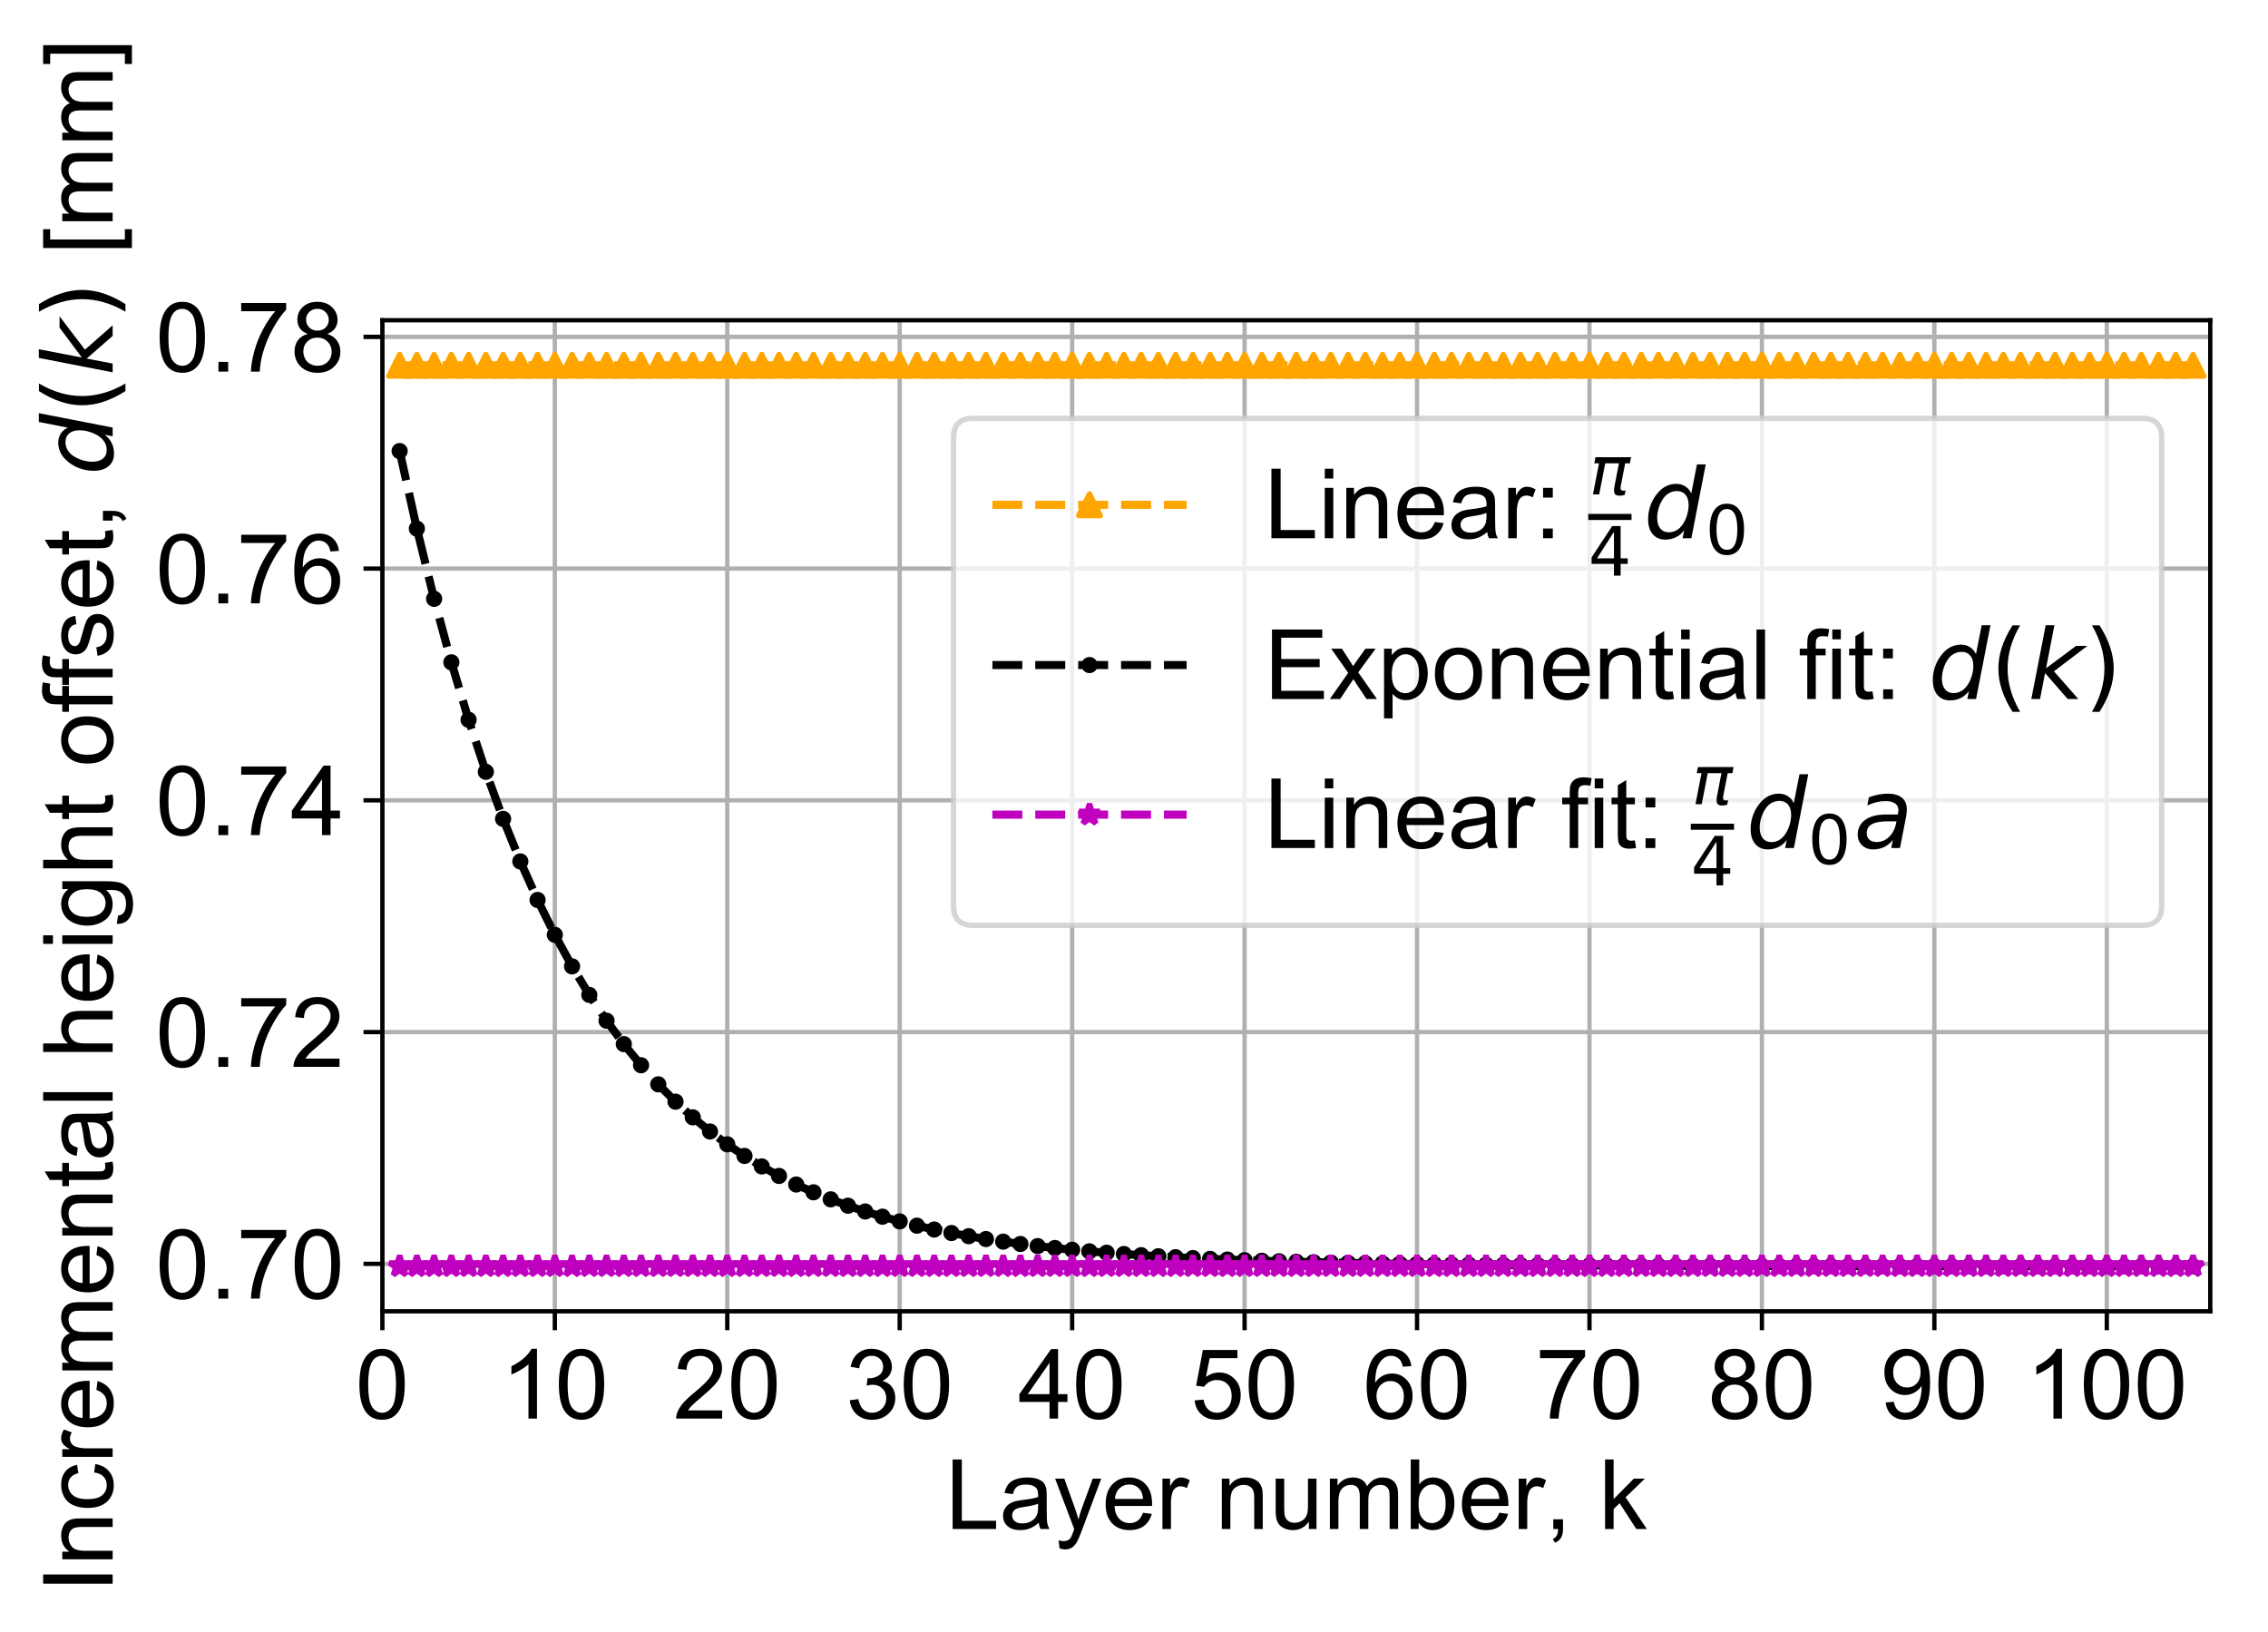 <?xml version="1.0" encoding="utf-8" standalone="no"?>
<!DOCTYPE svg PUBLIC "-//W3C//DTD SVG 1.1//EN"
  "http://www.w3.org/Graphics/SVG/1.1/DTD/svg11.dtd">
<!-- Created with matplotlib (https://matplotlib.org/) -->
<svg height="302.4pt" version="1.1" viewBox="0 0 420.345 302.4" width="420.345pt" xmlns="http://www.w3.org/2000/svg" xmlns:xlink="http://www.w3.org/1999/xlink">
 <defs>
  <style type="text/css">
*{stroke-linecap:butt;stroke-linejoin:round;}
  </style>
 </defs>
 <g id="figure_1">
  <g id="patch_1">
   <path d="M 0 302.4 
L 420.345 302.4 
L 420.345 0 
L 0 0 
z
" style="fill:#ffffff;"/>
  </g>
  <g id="axes_1">
   <g id="patch_2">
    <path d="M 70.87 243.041 
L 409.645 243.041 
L 409.645 59.359 
L 70.87 59.359 
z
" style="fill:#ffffff;"/>
   </g>
   <g id="matplotlib.axis_1">
    <g id="xtick_1">
     <g id="line2d_1">
      <path clip-path="url(#p8ed4fae4d1)" d="M 70.87 243.041 
L 70.87 59.359 
" style="fill:none;stroke:#b0b0b0;stroke-linecap:square;stroke-width:0.8;"/>
     </g>
     <g id="line2d_2">
      <defs>
       <path d="M 0 0 
L 0 3.5 
" id="m133af2f822" style="stroke:#000000;stroke-width:0.8;"/>
      </defs>
      <g>
       <use style="stroke:#000000;stroke-width:0.8;" x="70.87" xlink:href="#m133af2f822" y="243.041"/>
      </g>
     </g>
     <g id="text_1">
      <!-- 0 -->
      <defs>
       <path d="M 4.156 35.297 
Q 4.156 48 6.766 55.734 
Q 9.375 63.484 14.516 67.672 
Q 19.672 71.875 27.484 71.875 
Q 33.25 71.875 37.594 69.547 
Q 41.938 67.234 44.766 62.859 
Q 47.609 58.5 49.219 52.219 
Q 50.828 45.953 50.828 35.297 
Q 50.828 22.703 48.234 14.969 
Q 45.656 7.234 40.5 3 
Q 35.359 -1.219 27.484 -1.219 
Q 17.141 -1.219 11.234 6.203 
Q 4.156 15.141 4.156 35.297 
z
M 13.188 35.297 
Q 13.188 17.672 17.312 11.828 
Q 21.438 6 27.484 6 
Q 33.547 6 37.672 11.859 
Q 41.797 17.719 41.797 35.297 
Q 41.797 52.984 37.672 58.781 
Q 33.547 64.594 27.391 64.594 
Q 21.344 64.594 17.719 59.469 
Q 13.188 52.938 13.188 35.297 
z
" id="ArialMT-48"/>
      </defs>
      <g transform="translate(65.865 262.926)scale(0.18 -0.18)">
       <use xlink:href="#ArialMT-48"/>
      </g>
     </g>
    </g>
    <g id="xtick_2">
     <g id="line2d_3">
      <path clip-path="url(#p8ed4fae4d1)" d="M 102.83 243.041 
L 102.83 59.359 
" style="fill:none;stroke:#b0b0b0;stroke-linecap:square;stroke-width:0.8;"/>
     </g>
     <g id="line2d_4">
      <g>
       <use style="stroke:#000000;stroke-width:0.8;" x="102.83" xlink:href="#m133af2f822" y="243.041"/>
      </g>
     </g>
     <g id="text_2">
      <!-- 10 -->
      <defs>
       <path d="M 37.25 0 
L 28.469 0 
L 28.469 56 
Q 25.297 52.984 20.141 49.953 
Q 14.984 46.922 10.891 45.406 
L 10.891 53.906 
Q 18.266 57.375 23.781 62.297 
Q 29.297 67.234 31.594 71.875 
L 37.25 71.875 
z
" id="ArialMT-49"/>
      </defs>
      <g transform="translate(92.82 262.926)scale(0.18 -0.18)">
       <use xlink:href="#ArialMT-49"/>
       <use x="55.615" xlink:href="#ArialMT-48"/>
      </g>
     </g>
    </g>
    <g id="xtick_3">
     <g id="line2d_5">
      <path clip-path="url(#p8ed4fae4d1)" d="M 134.789 243.041 
L 134.789 59.359 
" style="fill:none;stroke:#b0b0b0;stroke-linecap:square;stroke-width:0.8;"/>
     </g>
     <g id="line2d_6">
      <g>
       <use style="stroke:#000000;stroke-width:0.8;" x="134.789" xlink:href="#m133af2f822" y="243.041"/>
      </g>
     </g>
     <g id="text_3">
      <!-- 20 -->
      <defs>
       <path d="M 50.344 8.453 
L 50.344 0 
L 3.031 0 
Q 2.938 3.172 4.047 6.109 
Q 5.859 10.938 9.828 15.625 
Q 13.812 20.312 21.344 26.469 
Q 33.016 36.031 37.109 41.625 
Q 41.219 47.219 41.219 52.203 
Q 41.219 57.422 37.469 61 
Q 33.734 64.594 27.734 64.594 
Q 21.391 64.594 17.578 60.781 
Q 13.766 56.984 13.719 50.25 
L 4.688 51.172 
Q 5.609 61.281 11.656 66.578 
Q 17.719 71.875 27.938 71.875 
Q 38.234 71.875 44.234 66.156 
Q 50.25 60.453 50.25 52 
Q 50.25 47.703 48.484 43.547 
Q 46.734 39.406 42.656 34.812 
Q 38.578 30.219 29.109 22.219 
Q 21.188 15.578 18.938 13.203 
Q 16.703 10.844 15.234 8.453 
z
" id="ArialMT-50"/>
      </defs>
      <g transform="translate(124.78 262.926)scale(0.18 -0.18)">
       <use xlink:href="#ArialMT-50"/>
       <use x="55.615" xlink:href="#ArialMT-48"/>
      </g>
     </g>
    </g>
    <g id="xtick_4">
     <g id="line2d_7">
      <path clip-path="url(#p8ed4fae4d1)" d="M 166.749 243.041 
L 166.749 59.359 
" style="fill:none;stroke:#b0b0b0;stroke-linecap:square;stroke-width:0.8;"/>
     </g>
     <g id="line2d_8">
      <g>
       <use style="stroke:#000000;stroke-width:0.8;" x="166.749" xlink:href="#m133af2f822" y="243.041"/>
      </g>
     </g>
     <g id="text_4">
      <!-- 30 -->
      <defs>
       <path d="M 4.203 18.891 
L 12.984 20.062 
Q 14.5 12.594 18.141 9.297 
Q 21.781 6 27 6 
Q 33.203 6 37.469 10.297 
Q 41.75 14.594 41.75 20.953 
Q 41.75 27 37.797 30.922 
Q 33.844 34.859 27.734 34.859 
Q 25.25 34.859 21.531 33.891 
L 22.516 41.609 
Q 23.391 41.5 23.922 41.5 
Q 29.547 41.5 34.031 44.422 
Q 38.531 47.359 38.531 53.469 
Q 38.531 58.297 35.25 61.469 
Q 31.984 64.656 26.812 64.656 
Q 21.688 64.656 18.266 61.422 
Q 14.844 58.203 13.875 51.766 
L 5.078 53.328 
Q 6.688 62.156 12.391 67.016 
Q 18.109 71.875 26.609 71.875 
Q 32.469 71.875 37.391 69.359 
Q 42.328 66.844 44.938 62.5 
Q 47.562 58.156 47.562 53.266 
Q 47.562 48.641 45.062 44.828 
Q 42.578 41.016 37.703 38.766 
Q 44.047 37.312 47.562 32.688 
Q 51.078 28.078 51.078 21.141 
Q 51.078 11.766 44.234 5.25 
Q 37.406 -1.266 26.953 -1.266 
Q 17.531 -1.266 11.297 4.344 
Q 5.078 9.969 4.203 18.891 
z
" id="ArialMT-51"/>
      </defs>
      <g transform="translate(156.74 262.926)scale(0.18 -0.18)">
       <use xlink:href="#ArialMT-51"/>
       <use x="55.615" xlink:href="#ArialMT-48"/>
      </g>
     </g>
    </g>
    <g id="xtick_5">
     <g id="line2d_9">
      <path clip-path="url(#p8ed4fae4d1)" d="M 198.709 243.041 
L 198.709 59.359 
" style="fill:none;stroke:#b0b0b0;stroke-linecap:square;stroke-width:0.8;"/>
     </g>
     <g id="line2d_10">
      <g>
       <use style="stroke:#000000;stroke-width:0.8;" x="198.709" xlink:href="#m133af2f822" y="243.041"/>
      </g>
     </g>
     <g id="text_5">
      <!-- 40 -->
      <defs>
       <path d="M 32.328 0 
L 32.328 17.141 
L 1.266 17.141 
L 1.266 25.203 
L 33.938 71.578 
L 41.109 71.578 
L 41.109 25.203 
L 50.781 25.203 
L 50.781 17.141 
L 41.109 17.141 
L 41.109 0 
z
M 32.328 25.203 
L 32.328 57.469 
L 9.906 25.203 
z
" id="ArialMT-52"/>
      </defs>
      <g transform="translate(188.7 262.926)scale(0.18 -0.18)">
       <use xlink:href="#ArialMT-52"/>
       <use x="55.615" xlink:href="#ArialMT-48"/>
      </g>
     </g>
    </g>
    <g id="xtick_6">
     <g id="line2d_11">
      <path clip-path="url(#p8ed4fae4d1)" d="M 230.669 243.041 
L 230.669 59.359 
" style="fill:none;stroke:#b0b0b0;stroke-linecap:square;stroke-width:0.8;"/>
     </g>
     <g id="line2d_12">
      <g>
       <use style="stroke:#000000;stroke-width:0.8;" x="230.669" xlink:href="#m133af2f822" y="243.041"/>
      </g>
     </g>
     <g id="text_6">
      <!-- 50 -->
      <defs>
       <path d="M 4.156 18.75 
L 13.375 19.531 
Q 14.406 12.797 18.141 9.391 
Q 21.875 6 27.156 6 
Q 33.5 6 37.891 10.781 
Q 42.281 15.578 42.281 23.484 
Q 42.281 31 38.062 35.344 
Q 33.844 39.703 27 39.703 
Q 22.75 39.703 19.328 37.766 
Q 15.922 35.844 13.969 32.766 
L 5.719 33.844 
L 12.641 70.609 
L 48.25 70.609 
L 48.25 62.203 
L 19.672 62.203 
L 15.828 42.969 
Q 22.266 47.469 29.344 47.469 
Q 38.719 47.469 45.156 40.969 
Q 51.609 34.469 51.609 24.266 
Q 51.609 14.547 45.953 7.469 
Q 39.062 -1.219 27.156 -1.219 
Q 17.391 -1.219 11.203 4.25 
Q 5.031 9.719 4.156 18.75 
z
" id="ArialMT-53"/>
      </defs>
      <g transform="translate(220.66 262.926)scale(0.18 -0.18)">
       <use xlink:href="#ArialMT-53"/>
       <use x="55.615" xlink:href="#ArialMT-48"/>
      </g>
     </g>
    </g>
    <g id="xtick_7">
     <g id="line2d_13">
      <path clip-path="url(#p8ed4fae4d1)" d="M 262.629 243.041 
L 262.629 59.359 
" style="fill:none;stroke:#b0b0b0;stroke-linecap:square;stroke-width:0.8;"/>
     </g>
     <g id="line2d_14">
      <g>
       <use style="stroke:#000000;stroke-width:0.8;" x="262.629" xlink:href="#m133af2f822" y="243.041"/>
      </g>
     </g>
     <g id="text_7">
      <!-- 60 -->
      <defs>
       <path d="M 49.75 54.047 
L 41.016 53.375 
Q 39.844 58.547 37.703 60.891 
Q 34.125 64.656 28.906 64.656 
Q 24.703 64.656 21.531 62.312 
Q 17.391 59.281 14.984 53.469 
Q 12.594 47.656 12.5 36.922 
Q 15.672 41.75 20.266 44.094 
Q 24.859 46.438 29.891 46.438 
Q 38.672 46.438 44.844 39.969 
Q 51.031 33.5 51.031 23.25 
Q 51.031 16.5 48.125 10.719 
Q 45.219 4.938 40.141 1.859 
Q 35.062 -1.219 28.609 -1.219 
Q 17.625 -1.219 10.688 6.859 
Q 3.766 14.938 3.766 33.5 
Q 3.766 54.25 11.422 63.672 
Q 18.109 71.875 29.438 71.875 
Q 37.891 71.875 43.281 67.141 
Q 48.688 62.406 49.75 54.047 
z
M 13.875 23.188 
Q 13.875 18.656 15.797 14.5 
Q 17.719 10.359 21.188 8.172 
Q 24.656 6 28.469 6 
Q 34.031 6 38.031 10.484 
Q 42.047 14.984 42.047 22.703 
Q 42.047 30.125 38.078 34.391 
Q 34.125 38.672 28.125 38.672 
Q 22.172 38.672 18.016 34.391 
Q 13.875 30.125 13.875 23.188 
z
" id="ArialMT-54"/>
      </defs>
      <g transform="translate(252.619 262.926)scale(0.18 -0.18)">
       <use xlink:href="#ArialMT-54"/>
       <use x="55.615" xlink:href="#ArialMT-48"/>
      </g>
     </g>
    </g>
    <g id="xtick_8">
     <g id="line2d_15">
      <path clip-path="url(#p8ed4fae4d1)" d="M 294.589 243.041 
L 294.589 59.359 
" style="fill:none;stroke:#b0b0b0;stroke-linecap:square;stroke-width:0.8;"/>
     </g>
     <g id="line2d_16">
      <g>
       <use style="stroke:#000000;stroke-width:0.8;" x="294.589" xlink:href="#m133af2f822" y="243.041"/>
      </g>
     </g>
     <g id="text_8">
      <!-- 70 -->
      <defs>
       <path d="M 4.734 62.203 
L 4.734 70.656 
L 51.078 70.656 
L 51.078 63.812 
Q 44.234 56.547 37.516 44.484 
Q 30.812 32.422 27.156 19.672 
Q 24.516 10.688 23.781 0 
L 14.75 0 
Q 14.891 8.453 18.062 20.406 
Q 21.234 32.375 27.172 43.484 
Q 33.109 54.594 39.797 62.203 
z
" id="ArialMT-55"/>
      </defs>
      <g transform="translate(284.579 262.926)scale(0.18 -0.18)">
       <use xlink:href="#ArialMT-55"/>
       <use x="55.615" xlink:href="#ArialMT-48"/>
      </g>
     </g>
    </g>
    <g id="xtick_9">
     <g id="line2d_17">
      <path clip-path="url(#p8ed4fae4d1)" d="M 326.549 243.041 
L 326.549 59.359 
" style="fill:none;stroke:#b0b0b0;stroke-linecap:square;stroke-width:0.8;"/>
     </g>
     <g id="line2d_18">
      <g>
       <use style="stroke:#000000;stroke-width:0.8;" x="326.549" xlink:href="#m133af2f822" y="243.041"/>
      </g>
     </g>
     <g id="text_9">
      <!-- 80 -->
      <defs>
       <path d="M 17.672 38.812 
Q 12.203 40.828 9.562 44.531 
Q 6.938 48.25 6.938 53.422 
Q 6.938 61.234 12.547 66.547 
Q 18.172 71.875 27.484 71.875 
Q 36.859 71.875 42.578 66.422 
Q 48.297 60.984 48.297 53.172 
Q 48.297 48.188 45.672 44.5 
Q 43.062 40.828 37.75 38.812 
Q 44.344 36.672 47.781 31.875 
Q 51.219 27.094 51.219 20.453 
Q 51.219 11.281 44.719 5.031 
Q 38.234 -1.219 27.641 -1.219 
Q 17.047 -1.219 10.547 5.047 
Q 4.047 11.328 4.047 20.703 
Q 4.047 27.688 7.594 32.391 
Q 11.141 37.109 17.672 38.812 
z
M 15.922 53.719 
Q 15.922 48.641 19.188 45.406 
Q 22.469 42.188 27.688 42.188 
Q 32.766 42.188 36.016 45.375 
Q 39.266 48.578 39.266 53.219 
Q 39.266 58.062 35.906 61.359 
Q 32.562 64.656 27.594 64.656 
Q 22.562 64.656 19.234 61.422 
Q 15.922 58.203 15.922 53.719 
z
M 13.094 20.656 
Q 13.094 16.891 14.875 13.375 
Q 16.656 9.859 20.172 7.922 
Q 23.688 6 27.734 6 
Q 34.031 6 38.125 10.047 
Q 42.234 14.109 42.234 20.359 
Q 42.234 26.703 38.016 30.859 
Q 33.797 35.016 27.438 35.016 
Q 21.234 35.016 17.156 30.906 
Q 13.094 26.812 13.094 20.656 
z
" id="ArialMT-56"/>
      </defs>
      <g transform="translate(316.539 262.926)scale(0.18 -0.18)">
       <use xlink:href="#ArialMT-56"/>
       <use x="55.615" xlink:href="#ArialMT-48"/>
      </g>
     </g>
    </g>
    <g id="xtick_10">
     <g id="line2d_19">
      <path clip-path="url(#p8ed4fae4d1)" d="M 358.509 243.041 
L 358.509 59.359 
" style="fill:none;stroke:#b0b0b0;stroke-linecap:square;stroke-width:0.8;"/>
     </g>
     <g id="line2d_20">
      <g>
       <use style="stroke:#000000;stroke-width:0.8;" x="358.509" xlink:href="#m133af2f822" y="243.041"/>
      </g>
     </g>
     <g id="text_10">
      <!-- 90 -->
      <defs>
       <path d="M 5.469 16.547 
L 13.922 17.328 
Q 14.984 11.375 18.016 8.688 
Q 21.047 6 25.781 6 
Q 29.828 6 32.875 7.859 
Q 35.938 9.719 37.891 12.812 
Q 39.844 15.922 41.156 21.188 
Q 42.484 26.469 42.484 31.938 
Q 42.484 32.516 42.438 33.688 
Q 39.797 29.5 35.234 26.875 
Q 30.672 24.266 25.344 24.266 
Q 16.453 24.266 10.297 30.703 
Q 4.156 37.156 4.156 47.703 
Q 4.156 58.594 10.578 65.234 
Q 17 71.875 26.656 71.875 
Q 33.641 71.875 39.422 68.109 
Q 45.219 64.359 48.219 57.391 
Q 51.219 50.438 51.219 37.25 
Q 51.219 23.531 48.234 15.406 
Q 45.266 7.281 39.375 3.031 
Q 33.5 -1.219 25.594 -1.219 
Q 17.188 -1.219 11.859 3.438 
Q 6.547 8.109 5.469 16.547 
z
M 41.453 48.141 
Q 41.453 55.719 37.422 60.156 
Q 33.406 64.594 27.734 64.594 
Q 21.875 64.594 17.531 59.812 
Q 13.188 55.031 13.188 47.406 
Q 13.188 40.578 17.312 36.297 
Q 21.438 32.031 27.484 32.031 
Q 33.594 32.031 37.516 36.297 
Q 41.453 40.578 41.453 48.141 
z
" id="ArialMT-57"/>
      </defs>
      <g transform="translate(348.499 262.926)scale(0.18 -0.18)">
       <use xlink:href="#ArialMT-57"/>
       <use x="55.615" xlink:href="#ArialMT-48"/>
      </g>
     </g>
    </g>
    <g id="xtick_11">
     <g id="line2d_21">
      <path clip-path="url(#p8ed4fae4d1)" d="M 390.469 243.041 
L 390.469 59.359 
" style="fill:none;stroke:#b0b0b0;stroke-linecap:square;stroke-width:0.8;"/>
     </g>
     <g id="line2d_22">
      <g>
       <use style="stroke:#000000;stroke-width:0.8;" x="390.469" xlink:href="#m133af2f822" y="243.041"/>
      </g>
     </g>
     <g id="text_11">
      <!-- 100 -->
      <g transform="translate(375.454 262.926)scale(0.18 -0.18)">
       <use xlink:href="#ArialMT-49"/>
       <use x="55.615" xlink:href="#ArialMT-48"/>
       <use x="111.23" xlink:href="#ArialMT-48"/>
      </g>
     </g>
    </g>
    <g id="text_12">
     <!-- Layer number, k -->
     <defs>
      <path d="M 7.328 0 
L 7.328 71.578 
L 16.797 71.578 
L 16.797 8.453 
L 52.047 8.453 
L 52.047 0 
z
" id="ArialMT-76"/>
      <path d="M 40.438 6.391 
Q 35.547 2.25 31.031 0.531 
Q 26.516 -1.172 21.344 -1.172 
Q 12.797 -1.172 8.203 3 
Q 3.609 7.172 3.609 13.672 
Q 3.609 17.484 5.344 20.625 
Q 7.078 23.781 9.891 25.688 
Q 12.703 27.594 16.219 28.562 
Q 18.797 29.25 24.031 29.891 
Q 34.672 31.156 39.703 32.906 
Q 39.75 34.719 39.75 35.203 
Q 39.75 40.578 37.25 42.781 
Q 33.891 45.75 27.25 45.75 
Q 21.047 45.75 18.094 43.578 
Q 15.141 41.406 13.719 35.891 
L 5.125 37.062 
Q 6.297 42.578 8.984 45.969 
Q 11.672 49.359 16.75 51.188 
Q 21.828 53.031 28.516 53.031 
Q 35.156 53.031 39.297 51.469 
Q 43.453 49.906 45.406 47.531 
Q 47.359 45.172 48.141 41.547 
Q 48.578 39.312 48.578 33.453 
L 48.578 21.734 
Q 48.578 9.469 49.141 6.219 
Q 49.703 2.984 51.375 0 
L 42.188 0 
Q 40.828 2.734 40.438 6.391 
z
M 39.703 26.031 
Q 34.906 24.078 25.344 22.703 
Q 19.922 21.922 17.672 20.938 
Q 15.438 19.969 14.203 18.094 
Q 12.984 16.219 12.984 13.922 
Q 12.984 10.406 15.641 8.062 
Q 18.312 5.719 23.438 5.719 
Q 28.516 5.719 32.469 7.938 
Q 36.422 10.156 38.281 14.016 
Q 39.703 17 39.703 22.797 
z
" id="ArialMT-97"/>
      <path d="M 6.203 -19.969 
L 5.219 -11.719 
Q 8.109 -12.5 10.25 -12.5 
Q 13.188 -12.5 14.938 -11.516 
Q 16.703 -10.547 17.828 -8.797 
Q 18.656 -7.469 20.516 -2.25 
Q 20.75 -1.516 21.297 -0.094 
L 1.609 51.859 
L 11.078 51.859 
L 21.875 21.828 
Q 23.969 16.109 25.641 9.812 
Q 27.156 15.875 29.25 21.625 
L 40.328 51.859 
L 49.125 51.859 
L 29.391 -0.875 
Q 26.219 -9.422 24.469 -12.641 
Q 22.125 -17 19.094 -19.016 
Q 16.062 -21.047 11.859 -21.047 
Q 9.328 -21.047 6.203 -19.969 
z
" id="ArialMT-121"/>
      <path d="M 42.094 16.703 
L 51.172 15.578 
Q 49.031 7.625 43.219 3.219 
Q 37.406 -1.172 28.375 -1.172 
Q 17 -1.172 10.328 5.828 
Q 3.656 12.844 3.656 25.484 
Q 3.656 38.578 10.391 45.797 
Q 17.141 53.031 27.875 53.031 
Q 38.281 53.031 44.875 45.953 
Q 51.469 38.875 51.469 26.031 
Q 51.469 25.25 51.422 23.688 
L 12.75 23.688 
Q 13.234 15.141 17.578 10.594 
Q 21.922 6.062 28.422 6.062 
Q 33.25 6.062 36.672 8.594 
Q 40.094 11.141 42.094 16.703 
z
M 13.234 30.906 
L 42.188 30.906 
Q 41.609 37.453 38.875 40.719 
Q 34.672 45.797 27.984 45.797 
Q 21.922 45.797 17.797 41.75 
Q 13.672 37.703 13.234 30.906 
z
" id="ArialMT-101"/>
      <path d="M 6.5 0 
L 6.5 51.859 
L 14.406 51.859 
L 14.406 44 
Q 17.438 49.516 20 51.266 
Q 22.562 53.031 25.641 53.031 
Q 30.078 53.031 34.672 50.203 
L 31.641 42.047 
Q 28.422 43.953 25.203 43.953 
Q 22.312 43.953 20.016 42.219 
Q 17.719 40.484 16.75 37.406 
Q 15.281 32.719 15.281 27.156 
L 15.281 0 
z
" id="ArialMT-114"/>
      <path id="ArialMT-32"/>
      <path d="M 6.594 0 
L 6.594 51.859 
L 14.5 51.859 
L 14.5 44.484 
Q 20.219 53.031 31 53.031 
Q 35.688 53.031 39.625 51.344 
Q 43.562 49.656 45.516 46.922 
Q 47.469 44.188 48.25 40.438 
Q 48.734 37.984 48.734 31.891 
L 48.734 0 
L 39.938 0 
L 39.938 31.547 
Q 39.938 36.922 38.906 39.578 
Q 37.891 42.234 35.281 43.812 
Q 32.672 45.406 29.156 45.406 
Q 23.531 45.406 19.453 41.844 
Q 15.375 38.281 15.375 28.328 
L 15.375 0 
z
" id="ArialMT-110"/>
      <path d="M 40.578 0 
L 40.578 7.625 
Q 34.516 -1.172 24.125 -1.172 
Q 19.531 -1.172 15.547 0.578 
Q 11.578 2.344 9.641 5 
Q 7.719 7.672 6.938 11.531 
Q 6.391 14.109 6.391 19.734 
L 6.391 51.859 
L 15.188 51.859 
L 15.188 23.094 
Q 15.188 16.219 15.719 13.812 
Q 16.547 10.359 19.234 8.375 
Q 21.922 6.391 25.875 6.391 
Q 29.828 6.391 33.297 8.422 
Q 36.766 10.453 38.203 13.938 
Q 39.656 17.438 39.656 24.078 
L 39.656 51.859 
L 48.438 51.859 
L 48.438 0 
z
" id="ArialMT-117"/>
      <path d="M 6.594 0 
L 6.594 51.859 
L 14.453 51.859 
L 14.453 44.578 
Q 16.891 48.391 20.938 50.703 
Q 25 53.031 30.172 53.031 
Q 35.938 53.031 39.625 50.641 
Q 43.312 48.25 44.828 43.953 
Q 50.984 53.031 60.844 53.031 
Q 68.562 53.031 72.703 48.75 
Q 76.859 44.484 76.859 35.594 
L 76.859 0 
L 68.109 0 
L 68.109 32.672 
Q 68.109 37.938 67.25 40.25 
Q 66.406 42.578 64.156 43.984 
Q 61.922 45.406 58.891 45.406 
Q 53.422 45.406 49.797 41.766 
Q 46.188 38.141 46.188 30.125 
L 46.188 0 
L 37.406 0 
L 37.406 33.688 
Q 37.406 39.547 35.25 42.469 
Q 33.109 45.406 28.219 45.406 
Q 24.516 45.406 21.359 43.453 
Q 18.219 41.5 16.797 37.734 
Q 15.375 33.984 15.375 26.906 
L 15.375 0 
z
" id="ArialMT-109"/>
      <path d="M 14.703 0 
L 6.547 0 
L 6.547 71.578 
L 15.328 71.578 
L 15.328 46.047 
Q 20.906 53.031 29.547 53.031 
Q 34.328 53.031 38.594 51.094 
Q 42.875 49.172 45.625 45.672 
Q 48.391 42.188 49.953 37.25 
Q 51.516 32.328 51.516 26.703 
Q 51.516 13.375 44.922 6.094 
Q 38.328 -1.172 29.109 -1.172 
Q 19.922 -1.172 14.703 6.5 
z
M 14.594 26.312 
Q 14.594 17 17.141 12.844 
Q 21.297 6.062 28.375 6.062 
Q 34.125 6.062 38.328 11.062 
Q 42.531 16.062 42.531 25.984 
Q 42.531 36.141 38.5 40.969 
Q 34.469 45.797 28.766 45.797 
Q 23 45.797 18.797 40.797 
Q 14.594 35.797 14.594 26.312 
z
" id="ArialMT-98"/>
      <path d="M 8.891 0 
L 8.891 10.016 
L 18.891 10.016 
L 18.891 0 
Q 18.891 -5.516 16.938 -8.906 
Q 14.984 -12.312 10.75 -14.156 
L 8.297 -10.406 
Q 11.078 -9.188 12.391 -6.812 
Q 13.719 -4.438 13.875 0 
z
" id="ArialMT-44"/>
      <path d="M 6.641 0 
L 6.641 71.578 
L 15.438 71.578 
L 15.438 30.766 
L 36.234 51.859 
L 47.609 51.859 
L 27.781 32.625 
L 49.609 0 
L 38.766 0 
L 21.625 26.516 
L 15.438 20.562 
L 15.438 0 
z
" id="ArialMT-107"/>
     </defs>
     <g transform="translate(175.239 283.387)scale(0.18 -0.18)">
      <use xlink:href="#ArialMT-76"/>
      <use x="55.615" xlink:href="#ArialMT-97"/>
      <use x="111.23" xlink:href="#ArialMT-121"/>
      <use x="161.23" xlink:href="#ArialMT-101"/>
      <use x="216.846" xlink:href="#ArialMT-114"/>
      <use x="250.146" xlink:href="#ArialMT-32"/>
      <use x="277.93" xlink:href="#ArialMT-110"/>
      <use x="333.545" xlink:href="#ArialMT-117"/>
      <use x="389.16" xlink:href="#ArialMT-109"/>
      <use x="472.461" xlink:href="#ArialMT-98"/>
      <use x="528.076" xlink:href="#ArialMT-101"/>
      <use x="583.691" xlink:href="#ArialMT-114"/>
      <use x="616.914" xlink:href="#ArialMT-44"/>
      <use x="644.697" xlink:href="#ArialMT-32"/>
      <use x="672.48" xlink:href="#ArialMT-107"/>
     </g>
    </g>
   </g>
   <g id="matplotlib.axis_2">
    <g id="ytick_1">
     <g id="line2d_23">
      <path clip-path="url(#p8ed4fae4d1)" d="M 70.87 234.241 
L 409.645 234.241 
" style="fill:none;stroke:#b0b0b0;stroke-linecap:square;stroke-width:0.8;"/>
     </g>
     <g id="line2d_24">
      <defs>
       <path d="M 0 0 
L -3.5 0 
" id="m2ea159a9d6" style="stroke:#000000;stroke-width:0.8;"/>
      </defs>
      <g>
       <use style="stroke:#000000;stroke-width:0.8;" x="70.87" xlink:href="#m2ea159a9d6" y="234.241"/>
      </g>
     </g>
     <g id="text_13">
      <!-- 0.70 -->
      <defs>
       <path d="M 9.078 0 
L 9.078 10.016 
L 19.094 10.016 
L 19.094 0 
z
" id="ArialMT-46"/>
      </defs>
      <g transform="translate(28.84 240.683)scale(0.18 -0.18)">
       <use xlink:href="#ArialMT-48"/>
       <use x="55.615" xlink:href="#ArialMT-46"/>
       <use x="83.398" xlink:href="#ArialMT-55"/>
       <use x="139.014" xlink:href="#ArialMT-48"/>
      </g>
     </g>
    </g>
    <g id="ytick_2">
     <g id="line2d_25">
      <path clip-path="url(#p8ed4fae4d1)" d="M 70.87 191.289 
L 409.645 191.289 
" style="fill:none;stroke:#b0b0b0;stroke-linecap:square;stroke-width:0.8;"/>
     </g>
     <g id="line2d_26">
      <g>
       <use style="stroke:#000000;stroke-width:0.8;" x="70.87" xlink:href="#m2ea159a9d6" y="191.289"/>
      </g>
     </g>
     <g id="text_14">
      <!-- 0.72 -->
      <g transform="translate(28.84 197.731)scale(0.18 -0.18)">
       <use xlink:href="#ArialMT-48"/>
       <use x="55.615" xlink:href="#ArialMT-46"/>
       <use x="83.398" xlink:href="#ArialMT-55"/>
       <use x="139.014" xlink:href="#ArialMT-50"/>
      </g>
     </g>
    </g>
    <g id="ytick_3">
     <g id="line2d_27">
      <path clip-path="url(#p8ed4fae4d1)" d="M 70.87 148.337 
L 409.645 148.337 
" style="fill:none;stroke:#b0b0b0;stroke-linecap:square;stroke-width:0.8;"/>
     </g>
     <g id="line2d_28">
      <g>
       <use style="stroke:#000000;stroke-width:0.8;" x="70.87" xlink:href="#m2ea159a9d6" y="148.337"/>
      </g>
     </g>
     <g id="text_15">
      <!-- 0.74 -->
      <g transform="translate(28.84 154.779)scale(0.18 -0.18)">
       <use xlink:href="#ArialMT-48"/>
       <use x="55.615" xlink:href="#ArialMT-46"/>
       <use x="83.398" xlink:href="#ArialMT-55"/>
       <use x="139.014" xlink:href="#ArialMT-52"/>
      </g>
     </g>
    </g>
    <g id="ytick_4">
     <g id="line2d_29">
      <path clip-path="url(#p8ed4fae4d1)" d="M 70.87 105.385 
L 409.645 105.385 
" style="fill:none;stroke:#b0b0b0;stroke-linecap:square;stroke-width:0.8;"/>
     </g>
     <g id="line2d_30">
      <g>
       <use style="stroke:#000000;stroke-width:0.8;" x="70.87" xlink:href="#m2ea159a9d6" y="105.385"/>
      </g>
     </g>
     <g id="text_16">
      <!-- 0.76 -->
      <g transform="translate(28.84 111.827)scale(0.18 -0.18)">
       <use xlink:href="#ArialMT-48"/>
       <use x="55.615" xlink:href="#ArialMT-46"/>
       <use x="83.398" xlink:href="#ArialMT-55"/>
       <use x="139.014" xlink:href="#ArialMT-54"/>
      </g>
     </g>
    </g>
    <g id="ytick_5">
     <g id="line2d_31">
      <path clip-path="url(#p8ed4fae4d1)" d="M 70.87 62.434 
L 409.645 62.434 
" style="fill:none;stroke:#b0b0b0;stroke-linecap:square;stroke-width:0.8;"/>
     </g>
     <g id="line2d_32">
      <g>
       <use style="stroke:#000000;stroke-width:0.8;" x="70.87" xlink:href="#m2ea159a9d6" y="62.434"/>
      </g>
     </g>
     <g id="text_17">
      <!-- 0.78 -->
      <g transform="translate(28.84 68.876)scale(0.18 -0.18)">
       <use xlink:href="#ArialMT-48"/>
       <use x="55.615" xlink:href="#ArialMT-46"/>
       <use x="83.398" xlink:href="#ArialMT-55"/>
       <use x="139.014" xlink:href="#ArialMT-56"/>
      </g>
     </g>
    </g>
    <g id="text_18">
     <!-- Incremental height offset, $d(k)$ [mm] -->
     <defs>
      <path d="M 9.328 0 
L 9.328 71.578 
L 18.797 71.578 
L 18.797 0 
z
" id="ArialMT-73"/>
      <path d="M 40.438 19 
L 49.078 17.875 
Q 47.656 8.938 41.812 3.875 
Q 35.984 -1.172 27.484 -1.172 
Q 16.844 -1.172 10.375 5.781 
Q 3.906 12.75 3.906 25.734 
Q 3.906 34.125 6.688 40.422 
Q 9.469 46.734 15.156 49.875 
Q 20.844 53.031 27.547 53.031 
Q 35.984 53.031 41.359 48.75 
Q 46.734 44.484 48.25 36.625 
L 39.703 35.297 
Q 38.484 40.531 35.375 43.156 
Q 32.281 45.797 27.875 45.797 
Q 21.234 45.797 17.078 41.031 
Q 12.938 36.281 12.938 25.984 
Q 12.938 15.531 16.938 10.797 
Q 20.953 6.062 27.391 6.062 
Q 32.562 6.062 36.031 9.234 
Q 39.5 12.406 40.438 19 
z
" id="ArialMT-99"/>
      <path d="M 25.781 7.859 
L 27.047 0.094 
Q 23.344 -0.688 20.406 -0.688 
Q 15.625 -0.688 12.984 0.828 
Q 10.359 2.344 9.281 4.812 
Q 8.203 7.281 8.203 15.188 
L 8.203 45.016 
L 1.766 45.016 
L 1.766 51.859 
L 8.203 51.859 
L 8.203 64.703 
L 16.938 69.969 
L 16.938 51.859 
L 25.781 51.859 
L 25.781 45.016 
L 16.938 45.016 
L 16.938 14.703 
Q 16.938 10.938 17.406 9.859 
Q 17.875 8.797 18.922 8.156 
Q 19.969 7.516 21.922 7.516 
Q 23.391 7.516 25.781 7.859 
z
" id="ArialMT-116"/>
      <path d="M 6.391 0 
L 6.391 71.578 
L 15.188 71.578 
L 15.188 0 
z
" id="ArialMT-108"/>
      <path d="M 6.594 0 
L 6.594 71.578 
L 15.375 71.578 
L 15.375 45.906 
Q 21.531 53.031 30.906 53.031 
Q 36.672 53.031 40.922 50.75 
Q 45.172 48.484 47 44.484 
Q 48.828 40.484 48.828 32.859 
L 48.828 0 
L 40.047 0 
L 40.047 32.859 
Q 40.047 39.453 37.188 42.453 
Q 34.328 45.453 29.109 45.453 
Q 25.203 45.453 21.75 43.422 
Q 18.312 41.406 16.844 37.938 
Q 15.375 34.469 15.375 28.375 
L 15.375 0 
z
" id="ArialMT-104"/>
      <path d="M 6.641 61.469 
L 6.641 71.578 
L 15.438 71.578 
L 15.438 61.469 
z
M 6.641 0 
L 6.641 51.859 
L 15.438 51.859 
L 15.438 0 
z
" id="ArialMT-105"/>
      <path d="M 4.984 -4.297 
L 13.531 -5.562 
Q 14.062 -9.516 16.5 -11.328 
Q 19.781 -13.766 25.438 -13.766 
Q 31.547 -13.766 34.859 -11.328 
Q 38.188 -8.891 39.359 -4.5 
Q 40.047 -1.812 39.984 6.781 
Q 34.234 0 25.641 0 
Q 14.938 0 9.078 7.719 
Q 3.219 15.438 3.219 26.219 
Q 3.219 33.641 5.906 39.906 
Q 8.594 46.188 13.688 49.609 
Q 18.797 53.031 25.688 53.031 
Q 34.859 53.031 40.828 45.609 
L 40.828 51.859 
L 48.922 51.859 
L 48.922 7.031 
Q 48.922 -5.078 46.453 -10.125 
Q 44 -15.188 38.641 -18.109 
Q 33.297 -21.047 25.484 -21.047 
Q 16.219 -21.047 10.5 -16.875 
Q 4.781 -12.703 4.984 -4.297 
z
M 12.25 26.859 
Q 12.25 16.656 16.297 11.969 
Q 20.359 7.281 26.469 7.281 
Q 32.516 7.281 36.609 11.938 
Q 40.719 16.609 40.719 26.562 
Q 40.719 36.078 36.5 40.906 
Q 32.281 45.75 26.312 45.75 
Q 20.453 45.75 16.344 40.984 
Q 12.25 36.234 12.25 26.859 
z
" id="ArialMT-103"/>
      <path d="M 3.328 25.922 
Q 3.328 40.328 11.328 47.266 
Q 18.016 53.031 27.641 53.031 
Q 38.328 53.031 45.109 46.016 
Q 51.906 39.016 51.906 26.656 
Q 51.906 16.656 48.906 10.906 
Q 45.906 5.172 40.156 2 
Q 34.422 -1.172 27.641 -1.172 
Q 16.75 -1.172 10.031 5.812 
Q 3.328 12.797 3.328 25.922 
z
M 12.359 25.922 
Q 12.359 15.969 16.703 11.016 
Q 21.047 6.062 27.641 6.062 
Q 34.188 6.062 38.531 11.031 
Q 42.875 16.016 42.875 26.219 
Q 42.875 35.844 38.5 40.797 
Q 34.125 45.75 27.641 45.75 
Q 21.047 45.75 16.703 40.812 
Q 12.359 35.891 12.359 25.922 
z
" id="ArialMT-111"/>
      <path d="M 8.688 0 
L 8.688 45.016 
L 0.922 45.016 
L 0.922 51.859 
L 8.688 51.859 
L 8.688 57.375 
Q 8.688 62.594 9.625 65.141 
Q 10.891 68.562 14.078 70.672 
Q 17.281 72.797 23.047 72.797 
Q 26.766 72.797 31.25 71.922 
L 29.938 64.266 
Q 27.203 64.75 24.75 64.75 
Q 20.75 64.75 19.094 63.031 
Q 17.438 61.328 17.438 56.641 
L 17.438 51.859 
L 27.547 51.859 
L 27.547 45.016 
L 17.438 45.016 
L 17.438 0 
z
" id="ArialMT-102"/>
      <path d="M 3.078 15.484 
L 11.766 16.844 
Q 12.5 11.625 15.844 8.844 
Q 19.188 6.062 25.203 6.062 
Q 31.25 6.062 34.172 8.516 
Q 37.109 10.984 37.109 14.312 
Q 37.109 17.281 34.516 19 
Q 32.719 20.172 25.531 21.969 
Q 15.875 24.422 12.141 26.203 
Q 8.406 27.984 6.469 31.125 
Q 4.547 34.281 4.547 38.094 
Q 4.547 41.547 6.125 44.5 
Q 7.719 47.469 10.453 49.422 
Q 12.5 50.922 16.031 51.969 
Q 19.578 53.031 23.641 53.031 
Q 29.734 53.031 34.344 51.266 
Q 38.969 49.516 41.156 46.5 
Q 43.359 43.5 44.188 38.484 
L 35.594 37.312 
Q 35.016 41.312 32.203 43.547 
Q 29.391 45.797 24.266 45.797 
Q 18.219 45.797 15.625 43.797 
Q 13.031 41.797 13.031 39.109 
Q 13.031 37.406 14.109 36.031 
Q 15.188 34.625 17.484 33.688 
Q 18.797 33.203 25.25 31.453 
Q 34.578 28.953 38.25 27.359 
Q 41.938 25.781 44.031 22.75 
Q 46.141 19.734 46.141 15.234 
Q 46.141 10.844 43.578 6.953 
Q 41.016 3.078 36.172 0.953 
Q 31.344 -1.172 25.25 -1.172 
Q 15.141 -1.172 9.844 3.031 
Q 4.547 7.234 3.078 15.484 
z
" id="ArialMT-115"/>
      <path d="M 41.797 8.203 
Q 38.188 3.469 33.25 1.016 
Q 28.328 -1.422 22.312 -1.422 
Q 14.109 -1.422 9.344 4.172 
Q 4.594 9.766 4.594 19.484 
Q 4.594 27.594 7.469 34.938 
Q 10.359 42.281 15.828 48.094 
Q 19.438 51.953 23.969 53.969 
Q 28.516 56 33.5 56 
Q 38.766 56 42.797 53.453 
Q 46.828 50.922 49.031 46.188 
L 54.891 75.984 
L 63.922 75.984 
L 49.125 0 
L 40.094 0 
z
M 13.922 21.094 
Q 13.922 14.016 17.109 10.062 
Q 20.312 6.109 25.984 6.109 
Q 30.172 6.109 33.766 8.125 
Q 37.359 10.156 40.094 14.109 
Q 42.969 18.219 44.625 23.578 
Q 46.297 28.953 46.297 34.188 
Q 46.297 40.969 43.094 44.766 
Q 39.891 48.578 34.281 48.578 
Q 30.031 48.578 26.359 46.578 
Q 22.703 44.578 20.125 40.828 
Q 17.281 36.766 15.594 31.391 
Q 13.922 26.031 13.922 21.094 
z
" id="DejaVuSans-Oblique-100"/>
      <path d="M 31 75.875 
Q 24.469 64.656 21.281 53.656 
Q 18.109 42.672 18.109 31.391 
Q 18.109 20.125 21.312 9.062 
Q 24.516 -2 31 -13.188 
L 23.188 -13.188 
Q 15.875 -1.703 12.234 9.375 
Q 8.594 20.453 8.594 31.391 
Q 8.594 42.281 12.203 53.312 
Q 15.828 64.359 23.188 75.875 
z
" id="DejaVuSans-40"/>
      <path d="M 18.312 75.984 
L 27.297 75.984 
L 18.703 31.688 
L 49.516 54.688 
L 61.188 54.688 
L 26.812 28.516 
L 51.906 0 
L 41.016 0 
L 17.672 26.703 
L 12.5 0 
L 3.516 0 
z
" id="DejaVuSans-Oblique-107"/>
      <path d="M 8.016 75.875 
L 15.828 75.875 
Q 23.141 64.359 26.781 53.312 
Q 30.422 42.281 30.422 31.391 
Q 30.422 20.453 26.781 9.375 
Q 23.141 -1.703 15.828 -13.188 
L 8.016 -13.188 
Q 14.5 -2 17.703 9.062 
Q 20.906 20.125 20.906 31.391 
Q 20.906 42.672 17.703 53.656 
Q 14.5 64.656 8.016 75.875 
z
" id="DejaVuSans-41"/>
      <path d="M 6.781 -19.875 
L 6.781 71.578 
L 26.172 71.578 
L 26.172 64.312 
L 15.578 64.312 
L 15.578 -12.594 
L 26.172 -12.594 
L 26.172 -19.875 
z
" id="ArialMT-91"/>
      <path d="M 21.297 -19.875 
L 1.906 -19.875 
L 1.906 -12.594 
L 12.5 -12.594 
L 12.5 64.312 
L 1.906 64.312 
L 1.906 71.578 
L 21.297 71.578 
z
" id="ArialMT-93"/>
     </defs>
     <g transform="translate(20.88 295.2)rotate(-90)scale(0.18 -0.18)">
      <use transform="translate(0 0.016)" xlink:href="#ArialMT-73"/>
      <use transform="translate(27.783 0.016)" xlink:href="#ArialMT-110"/>
      <use transform="translate(83.398 0.016)" xlink:href="#ArialMT-99"/>
      <use transform="translate(133.398 0.016)" xlink:href="#ArialMT-114"/>
      <use transform="translate(166.699 0.016)" xlink:href="#ArialMT-101"/>
      <use transform="translate(222.314 0.016)" xlink:href="#ArialMT-109"/>
      <use transform="translate(305.615 0.016)" xlink:href="#ArialMT-101"/>
      <use transform="translate(361.23 0.016)" xlink:href="#ArialMT-110"/>
      <use transform="translate(416.846 0.016)" xlink:href="#ArialMT-116"/>
      <use transform="translate(444.629 0.016)" xlink:href="#ArialMT-97"/>
      <use transform="translate(500.244 0.016)" xlink:href="#ArialMT-108"/>
      <use transform="translate(522.461 0.016)" xlink:href="#ArialMT-32"/>
      <use transform="translate(550.244 0.016)" xlink:href="#ArialMT-104"/>
      <use transform="translate(605.859 0.016)" xlink:href="#ArialMT-101"/>
      <use transform="translate(661.475 0.016)" xlink:href="#ArialMT-105"/>
      <use transform="translate(683.691 0.016)" xlink:href="#ArialMT-103"/>
      <use transform="translate(739.307 0.016)" xlink:href="#ArialMT-104"/>
      <use transform="translate(794.922 0.016)" xlink:href="#ArialMT-116"/>
      <use transform="translate(822.705 0.016)" xlink:href="#ArialMT-32"/>
      <use transform="translate(850.488 0.016)" xlink:href="#ArialMT-111"/>
      <use transform="translate(906.104 0.016)" xlink:href="#ArialMT-102"/>
      <use transform="translate(933.887 0.016)" xlink:href="#ArialMT-102"/>
      <use transform="translate(961.67 0.016)" xlink:href="#ArialMT-115"/>
      <use transform="translate(1011.67 0.016)" xlink:href="#ArialMT-101"/>
      <use transform="translate(1067.285 0.016)" xlink:href="#ArialMT-116"/>
      <use transform="translate(1095.068 0.016)" xlink:href="#ArialMT-44"/>
      <use transform="translate(1122.852 0.016)" xlink:href="#ArialMT-32"/>
      <use transform="translate(1150.635 0.016)" xlink:href="#DejaVuSans-Oblique-100"/>
      <use transform="translate(1214.111 0.016)" xlink:href="#DejaVuSans-40"/>
      <use transform="translate(1253.125 0.016)" xlink:href="#DejaVuSans-Oblique-107"/>
      <use transform="translate(1311.035 0.016)" xlink:href="#DejaVuSans-41"/>
      <use transform="translate(1350.049 0.016)" xlink:href="#ArialMT-32"/>
      <use transform="translate(1377.832 0.016)" xlink:href="#ArialMT-91"/>
      <use transform="translate(1405.615 0.016)" xlink:href="#ArialMT-109"/>
      <use transform="translate(1488.916 0.016)" xlink:href="#ArialMT-109"/>
      <use transform="translate(1572.217 0.016)" xlink:href="#ArialMT-93"/>
     </g>
    </g>
   </g>
   <g id="line2d_33">
    <path clip-path="url(#p8ed4fae4d1)" d="M 74.066 67.708 
L 77.262 67.708 
L 80.458 67.708 
L 83.654 67.708 
L 86.85 67.708 
L 90.046 67.708 
L 93.242 67.708 
L 96.438 67.708 
L 99.634 67.708 
L 102.83 67.708 
L 106.026 67.708 
L 109.222 67.708 
L 112.418 67.708 
L 115.614 67.708 
L 118.81 67.708 
L 122.006 67.708 
L 125.202 67.708 
L 128.398 67.708 
L 131.594 67.708 
L 134.789 67.708 
L 137.985 67.708 
L 141.181 67.708 
L 144.377 67.708 
L 147.573 67.708 
L 150.769 67.708 
L 153.965 67.708 
L 157.161 67.708 
L 160.357 67.708 
L 163.553 67.708 
L 166.749 67.708 
L 169.945 67.708 
L 173.141 67.708 
L 176.337 67.708 
L 179.533 67.708 
L 182.729 67.708 
L 185.925 67.708 
L 189.121 67.708 
L 192.317 67.708 
L 195.513 67.708 
L 198.709 67.708 
L 201.905 67.708 
L 205.101 67.708 
L 208.297 67.708 
L 211.493 67.708 
L 214.689 67.708 
L 217.885 67.708 
L 221.081 67.708 
L 224.277 67.708 
L 227.473 67.708 
L 230.669 67.708 
L 233.865 67.708 
L 237.061 67.708 
L 240.257 67.708 
L 243.453 67.708 
L 246.649 67.708 
L 249.845 67.708 
L 253.041 67.708 
L 256.237 67.708 
L 259.433 67.708 
L 262.629 67.708 
L 265.825 67.708 
L 269.021 67.708 
L 272.217 67.708 
L 275.413 67.708 
L 278.609 67.708 
L 281.805 67.708 
L 285.001 67.708 
L 288.197 67.708 
L 291.393 67.708 
L 294.589 67.708 
L 297.785 67.708 
L 300.981 67.708 
L 304.177 67.708 
L 307.373 67.708 
L 310.569 67.708 
L 313.765 67.708 
L 316.961 67.708 
L 320.157 67.708 
L 323.353 67.708 
L 326.549 67.708 
L 329.745 67.708 
L 332.941 67.708 
L 336.137 67.708 
L 339.333 67.708 
L 342.529 67.708 
L 345.725 67.708 
L 348.921 67.708 
L 352.117 67.708 
L 355.313 67.708 
L 358.509 67.708 
L 361.705 67.708 
L 364.901 67.708 
L 368.097 67.708 
L 371.293 67.708 
L 374.489 67.708 
L 377.685 67.708 
L 380.881 67.708 
L 384.077 67.708 
L 387.273 67.708 
L 390.469 67.708 
L 393.665 67.708 
L 396.861 67.708 
L 400.057 67.708 
L 403.253 67.708 
L 406.449 67.708 
" style="fill:none;stroke:#ffa500;stroke-dasharray:5.55,2.4;stroke-dashoffset:0;stroke-width:1.5;"/>
    <defs>
     <path d="M 0 -2 
L -2 2 
L 2 2 
z
" id="m4999c172d6" style="stroke:#ffa500;stroke-linejoin:miter;"/>
    </defs>
    <g clip-path="url(#p8ed4fae4d1)">
     <use style="fill:#ffa500;stroke:#ffa500;stroke-linejoin:miter;" x="74.066" xlink:href="#m4999c172d6" y="67.708"/>
     <use style="fill:#ffa500;stroke:#ffa500;stroke-linejoin:miter;" x="77.262" xlink:href="#m4999c172d6" y="67.708"/>
     <use style="fill:#ffa500;stroke:#ffa500;stroke-linejoin:miter;" x="80.458" xlink:href="#m4999c172d6" y="67.708"/>
     <use style="fill:#ffa500;stroke:#ffa500;stroke-linejoin:miter;" x="83.654" xlink:href="#m4999c172d6" y="67.708"/>
     <use style="fill:#ffa500;stroke:#ffa500;stroke-linejoin:miter;" x="86.85" xlink:href="#m4999c172d6" y="67.708"/>
     <use style="fill:#ffa500;stroke:#ffa500;stroke-linejoin:miter;" x="90.046" xlink:href="#m4999c172d6" y="67.708"/>
     <use style="fill:#ffa500;stroke:#ffa500;stroke-linejoin:miter;" x="93.242" xlink:href="#m4999c172d6" y="67.708"/>
     <use style="fill:#ffa500;stroke:#ffa500;stroke-linejoin:miter;" x="96.438" xlink:href="#m4999c172d6" y="67.708"/>
     <use style="fill:#ffa500;stroke:#ffa500;stroke-linejoin:miter;" x="99.634" xlink:href="#m4999c172d6" y="67.708"/>
     <use style="fill:#ffa500;stroke:#ffa500;stroke-linejoin:miter;" x="102.83" xlink:href="#m4999c172d6" y="67.708"/>
     <use style="fill:#ffa500;stroke:#ffa500;stroke-linejoin:miter;" x="106.026" xlink:href="#m4999c172d6" y="67.708"/>
     <use style="fill:#ffa500;stroke:#ffa500;stroke-linejoin:miter;" x="109.222" xlink:href="#m4999c172d6" y="67.708"/>
     <use style="fill:#ffa500;stroke:#ffa500;stroke-linejoin:miter;" x="112.418" xlink:href="#m4999c172d6" y="67.708"/>
     <use style="fill:#ffa500;stroke:#ffa500;stroke-linejoin:miter;" x="115.614" xlink:href="#m4999c172d6" y="67.708"/>
     <use style="fill:#ffa500;stroke:#ffa500;stroke-linejoin:miter;" x="118.81" xlink:href="#m4999c172d6" y="67.708"/>
     <use style="fill:#ffa500;stroke:#ffa500;stroke-linejoin:miter;" x="122.006" xlink:href="#m4999c172d6" y="67.708"/>
     <use style="fill:#ffa500;stroke:#ffa500;stroke-linejoin:miter;" x="125.202" xlink:href="#m4999c172d6" y="67.708"/>
     <use style="fill:#ffa500;stroke:#ffa500;stroke-linejoin:miter;" x="128.398" xlink:href="#m4999c172d6" y="67.708"/>
     <use style="fill:#ffa500;stroke:#ffa500;stroke-linejoin:miter;" x="131.594" xlink:href="#m4999c172d6" y="67.708"/>
     <use style="fill:#ffa500;stroke:#ffa500;stroke-linejoin:miter;" x="134.789" xlink:href="#m4999c172d6" y="67.708"/>
     <use style="fill:#ffa500;stroke:#ffa500;stroke-linejoin:miter;" x="137.985" xlink:href="#m4999c172d6" y="67.708"/>
     <use style="fill:#ffa500;stroke:#ffa500;stroke-linejoin:miter;" x="141.181" xlink:href="#m4999c172d6" y="67.708"/>
     <use style="fill:#ffa500;stroke:#ffa500;stroke-linejoin:miter;" x="144.377" xlink:href="#m4999c172d6" y="67.708"/>
     <use style="fill:#ffa500;stroke:#ffa500;stroke-linejoin:miter;" x="147.573" xlink:href="#m4999c172d6" y="67.708"/>
     <use style="fill:#ffa500;stroke:#ffa500;stroke-linejoin:miter;" x="150.769" xlink:href="#m4999c172d6" y="67.708"/>
     <use style="fill:#ffa500;stroke:#ffa500;stroke-linejoin:miter;" x="153.965" xlink:href="#m4999c172d6" y="67.708"/>
     <use style="fill:#ffa500;stroke:#ffa500;stroke-linejoin:miter;" x="157.161" xlink:href="#m4999c172d6" y="67.708"/>
     <use style="fill:#ffa500;stroke:#ffa500;stroke-linejoin:miter;" x="160.357" xlink:href="#m4999c172d6" y="67.708"/>
     <use style="fill:#ffa500;stroke:#ffa500;stroke-linejoin:miter;" x="163.553" xlink:href="#m4999c172d6" y="67.708"/>
     <use style="fill:#ffa500;stroke:#ffa500;stroke-linejoin:miter;" x="166.749" xlink:href="#m4999c172d6" y="67.708"/>
     <use style="fill:#ffa500;stroke:#ffa500;stroke-linejoin:miter;" x="169.945" xlink:href="#m4999c172d6" y="67.708"/>
     <use style="fill:#ffa500;stroke:#ffa500;stroke-linejoin:miter;" x="173.141" xlink:href="#m4999c172d6" y="67.708"/>
     <use style="fill:#ffa500;stroke:#ffa500;stroke-linejoin:miter;" x="176.337" xlink:href="#m4999c172d6" y="67.708"/>
     <use style="fill:#ffa500;stroke:#ffa500;stroke-linejoin:miter;" x="179.533" xlink:href="#m4999c172d6" y="67.708"/>
     <use style="fill:#ffa500;stroke:#ffa500;stroke-linejoin:miter;" x="182.729" xlink:href="#m4999c172d6" y="67.708"/>
     <use style="fill:#ffa500;stroke:#ffa500;stroke-linejoin:miter;" x="185.925" xlink:href="#m4999c172d6" y="67.708"/>
     <use style="fill:#ffa500;stroke:#ffa500;stroke-linejoin:miter;" x="189.121" xlink:href="#m4999c172d6" y="67.708"/>
     <use style="fill:#ffa500;stroke:#ffa500;stroke-linejoin:miter;" x="192.317" xlink:href="#m4999c172d6" y="67.708"/>
     <use style="fill:#ffa500;stroke:#ffa500;stroke-linejoin:miter;" x="195.513" xlink:href="#m4999c172d6" y="67.708"/>
     <use style="fill:#ffa500;stroke:#ffa500;stroke-linejoin:miter;" x="198.709" xlink:href="#m4999c172d6" y="67.708"/>
     <use style="fill:#ffa500;stroke:#ffa500;stroke-linejoin:miter;" x="201.905" xlink:href="#m4999c172d6" y="67.708"/>
     <use style="fill:#ffa500;stroke:#ffa500;stroke-linejoin:miter;" x="205.101" xlink:href="#m4999c172d6" y="67.708"/>
     <use style="fill:#ffa500;stroke:#ffa500;stroke-linejoin:miter;" x="208.297" xlink:href="#m4999c172d6" y="67.708"/>
     <use style="fill:#ffa500;stroke:#ffa500;stroke-linejoin:miter;" x="211.493" xlink:href="#m4999c172d6" y="67.708"/>
     <use style="fill:#ffa500;stroke:#ffa500;stroke-linejoin:miter;" x="214.689" xlink:href="#m4999c172d6" y="67.708"/>
     <use style="fill:#ffa500;stroke:#ffa500;stroke-linejoin:miter;" x="217.885" xlink:href="#m4999c172d6" y="67.708"/>
     <use style="fill:#ffa500;stroke:#ffa500;stroke-linejoin:miter;" x="221.081" xlink:href="#m4999c172d6" y="67.708"/>
     <use style="fill:#ffa500;stroke:#ffa500;stroke-linejoin:miter;" x="224.277" xlink:href="#m4999c172d6" y="67.708"/>
     <use style="fill:#ffa500;stroke:#ffa500;stroke-linejoin:miter;" x="227.473" xlink:href="#m4999c172d6" y="67.708"/>
     <use style="fill:#ffa500;stroke:#ffa500;stroke-linejoin:miter;" x="230.669" xlink:href="#m4999c172d6" y="67.708"/>
     <use style="fill:#ffa500;stroke:#ffa500;stroke-linejoin:miter;" x="233.865" xlink:href="#m4999c172d6" y="67.708"/>
     <use style="fill:#ffa500;stroke:#ffa500;stroke-linejoin:miter;" x="237.061" xlink:href="#m4999c172d6" y="67.708"/>
     <use style="fill:#ffa500;stroke:#ffa500;stroke-linejoin:miter;" x="240.257" xlink:href="#m4999c172d6" y="67.708"/>
     <use style="fill:#ffa500;stroke:#ffa500;stroke-linejoin:miter;" x="243.453" xlink:href="#m4999c172d6" y="67.708"/>
     <use style="fill:#ffa500;stroke:#ffa500;stroke-linejoin:miter;" x="246.649" xlink:href="#m4999c172d6" y="67.708"/>
     <use style="fill:#ffa500;stroke:#ffa500;stroke-linejoin:miter;" x="249.845" xlink:href="#m4999c172d6" y="67.708"/>
     <use style="fill:#ffa500;stroke:#ffa500;stroke-linejoin:miter;" x="253.041" xlink:href="#m4999c172d6" y="67.708"/>
     <use style="fill:#ffa500;stroke:#ffa500;stroke-linejoin:miter;" x="256.237" xlink:href="#m4999c172d6" y="67.708"/>
     <use style="fill:#ffa500;stroke:#ffa500;stroke-linejoin:miter;" x="259.433" xlink:href="#m4999c172d6" y="67.708"/>
     <use style="fill:#ffa500;stroke:#ffa500;stroke-linejoin:miter;" x="262.629" xlink:href="#m4999c172d6" y="67.708"/>
     <use style="fill:#ffa500;stroke:#ffa500;stroke-linejoin:miter;" x="265.825" xlink:href="#m4999c172d6" y="67.708"/>
     <use style="fill:#ffa500;stroke:#ffa500;stroke-linejoin:miter;" x="269.021" xlink:href="#m4999c172d6" y="67.708"/>
     <use style="fill:#ffa500;stroke:#ffa500;stroke-linejoin:miter;" x="272.217" xlink:href="#m4999c172d6" y="67.708"/>
     <use style="fill:#ffa500;stroke:#ffa500;stroke-linejoin:miter;" x="275.413" xlink:href="#m4999c172d6" y="67.708"/>
     <use style="fill:#ffa500;stroke:#ffa500;stroke-linejoin:miter;" x="278.609" xlink:href="#m4999c172d6" y="67.708"/>
     <use style="fill:#ffa500;stroke:#ffa500;stroke-linejoin:miter;" x="281.805" xlink:href="#m4999c172d6" y="67.708"/>
     <use style="fill:#ffa500;stroke:#ffa500;stroke-linejoin:miter;" x="285.001" xlink:href="#m4999c172d6" y="67.708"/>
     <use style="fill:#ffa500;stroke:#ffa500;stroke-linejoin:miter;" x="288.197" xlink:href="#m4999c172d6" y="67.708"/>
     <use style="fill:#ffa500;stroke:#ffa500;stroke-linejoin:miter;" x="291.393" xlink:href="#m4999c172d6" y="67.708"/>
     <use style="fill:#ffa500;stroke:#ffa500;stroke-linejoin:miter;" x="294.589" xlink:href="#m4999c172d6" y="67.708"/>
     <use style="fill:#ffa500;stroke:#ffa500;stroke-linejoin:miter;" x="297.785" xlink:href="#m4999c172d6" y="67.708"/>
     <use style="fill:#ffa500;stroke:#ffa500;stroke-linejoin:miter;" x="300.981" xlink:href="#m4999c172d6" y="67.708"/>
     <use style="fill:#ffa500;stroke:#ffa500;stroke-linejoin:miter;" x="304.177" xlink:href="#m4999c172d6" y="67.708"/>
     <use style="fill:#ffa500;stroke:#ffa500;stroke-linejoin:miter;" x="307.373" xlink:href="#m4999c172d6" y="67.708"/>
     <use style="fill:#ffa500;stroke:#ffa500;stroke-linejoin:miter;" x="310.569" xlink:href="#m4999c172d6" y="67.708"/>
     <use style="fill:#ffa500;stroke:#ffa500;stroke-linejoin:miter;" x="313.765" xlink:href="#m4999c172d6" y="67.708"/>
     <use style="fill:#ffa500;stroke:#ffa500;stroke-linejoin:miter;" x="316.961" xlink:href="#m4999c172d6" y="67.708"/>
     <use style="fill:#ffa500;stroke:#ffa500;stroke-linejoin:miter;" x="320.157" xlink:href="#m4999c172d6" y="67.708"/>
     <use style="fill:#ffa500;stroke:#ffa500;stroke-linejoin:miter;" x="323.353" xlink:href="#m4999c172d6" y="67.708"/>
     <use style="fill:#ffa500;stroke:#ffa500;stroke-linejoin:miter;" x="326.549" xlink:href="#m4999c172d6" y="67.708"/>
     <use style="fill:#ffa500;stroke:#ffa500;stroke-linejoin:miter;" x="329.745" xlink:href="#m4999c172d6" y="67.708"/>
     <use style="fill:#ffa500;stroke:#ffa500;stroke-linejoin:miter;" x="332.941" xlink:href="#m4999c172d6" y="67.708"/>
     <use style="fill:#ffa500;stroke:#ffa500;stroke-linejoin:miter;" x="336.137" xlink:href="#m4999c172d6" y="67.708"/>
     <use style="fill:#ffa500;stroke:#ffa500;stroke-linejoin:miter;" x="339.333" xlink:href="#m4999c172d6" y="67.708"/>
     <use style="fill:#ffa500;stroke:#ffa500;stroke-linejoin:miter;" x="342.529" xlink:href="#m4999c172d6" y="67.708"/>
     <use style="fill:#ffa500;stroke:#ffa500;stroke-linejoin:miter;" x="345.725" xlink:href="#m4999c172d6" y="67.708"/>
     <use style="fill:#ffa500;stroke:#ffa500;stroke-linejoin:miter;" x="348.921" xlink:href="#m4999c172d6" y="67.708"/>
     <use style="fill:#ffa500;stroke:#ffa500;stroke-linejoin:miter;" x="352.117" xlink:href="#m4999c172d6" y="67.708"/>
     <use style="fill:#ffa500;stroke:#ffa500;stroke-linejoin:miter;" x="355.313" xlink:href="#m4999c172d6" y="67.708"/>
     <use style="fill:#ffa500;stroke:#ffa500;stroke-linejoin:miter;" x="358.509" xlink:href="#m4999c172d6" y="67.708"/>
     <use style="fill:#ffa500;stroke:#ffa500;stroke-linejoin:miter;" x="361.705" xlink:href="#m4999c172d6" y="67.708"/>
     <use style="fill:#ffa500;stroke:#ffa500;stroke-linejoin:miter;" x="364.901" xlink:href="#m4999c172d6" y="67.708"/>
     <use style="fill:#ffa500;stroke:#ffa500;stroke-linejoin:miter;" x="368.097" xlink:href="#m4999c172d6" y="67.708"/>
     <use style="fill:#ffa500;stroke:#ffa500;stroke-linejoin:miter;" x="371.293" xlink:href="#m4999c172d6" y="67.708"/>
     <use style="fill:#ffa500;stroke:#ffa500;stroke-linejoin:miter;" x="374.489" xlink:href="#m4999c172d6" y="67.708"/>
     <use style="fill:#ffa500;stroke:#ffa500;stroke-linejoin:miter;" x="377.685" xlink:href="#m4999c172d6" y="67.708"/>
     <use style="fill:#ffa500;stroke:#ffa500;stroke-linejoin:miter;" x="380.881" xlink:href="#m4999c172d6" y="67.708"/>
     <use style="fill:#ffa500;stroke:#ffa500;stroke-linejoin:miter;" x="384.077" xlink:href="#m4999c172d6" y="67.708"/>
     <use style="fill:#ffa500;stroke:#ffa500;stroke-linejoin:miter;" x="387.273" xlink:href="#m4999c172d6" y="67.708"/>
     <use style="fill:#ffa500;stroke:#ffa500;stroke-linejoin:miter;" x="390.469" xlink:href="#m4999c172d6" y="67.708"/>
     <use style="fill:#ffa500;stroke:#ffa500;stroke-linejoin:miter;" x="393.665" xlink:href="#m4999c172d6" y="67.708"/>
     <use style="fill:#ffa500;stroke:#ffa500;stroke-linejoin:miter;" x="396.861" xlink:href="#m4999c172d6" y="67.708"/>
     <use style="fill:#ffa500;stroke:#ffa500;stroke-linejoin:miter;" x="400.057" xlink:href="#m4999c172d6" y="67.708"/>
     <use style="fill:#ffa500;stroke:#ffa500;stroke-linejoin:miter;" x="403.253" xlink:href="#m4999c172d6" y="67.708"/>
     <use style="fill:#ffa500;stroke:#ffa500;stroke-linejoin:miter;" x="406.449" xlink:href="#m4999c172d6" y="67.708"/>
    </g>
   </g>
   <g id="line2d_34">
    <path clip-path="url(#p8ed4fae4d1)" d="M 74.066 83.598 
L 77.262 97.977 
L 80.458 110.987 
L 83.654 122.759 
L 86.85 133.411 
L 90.046 143.049 
L 93.242 151.77 
L 96.438 159.661 
L 99.634 166.801 
L 102.83 173.262 
L 106.026 179.108 
L 109.222 184.397 
L 112.418 189.184 
L 115.614 193.514 
L 118.81 197.433 
L 122.006 200.979 
L 125.202 204.187 
L 128.398 207.09 
L 131.594 209.717 
L 134.789 212.093 
L 137.985 214.244 
L 141.181 216.19 
L 144.377 217.951 
L 147.573 219.544 
L 150.769 220.985 
L 153.965 222.29 
L 157.161 223.47 
L 160.357 224.538 
L 163.553 225.504 
L 166.749 226.379 
L 169.945 227.17 
L 173.141 227.886 
L 176.337 228.533 
L 179.533 229.119 
L 182.729 229.65 
L 185.925 230.13 
L 189.121 230.564 
L 192.317 230.957 
L 195.513 231.312 
L 198.709 231.634 
L 201.905 231.925 
L 205.101 232.188 
L 208.297 232.427 
L 211.493 232.642 
L 214.689 232.837 
L 217.885 233.014 
L 221.081 233.173 
L 224.277 233.318 
L 227.473 233.449 
L 230.669 233.567 
L 233.865 233.674 
L 237.061 233.771 
L 240.257 233.859 
L 243.453 233.938 
L 246.649 234.01 
L 249.845 234.075 
L 253.041 234.134 
L 256.237 234.187 
L 259.433 234.235 
L 262.629 234.278 
L 265.825 234.318 
L 269.021 234.353 
L 272.217 234.386 
L 275.413 234.415 
L 278.609 234.441 
L 281.805 234.465 
L 285.001 234.487 
L 288.197 234.506 
L 291.393 234.524 
L 294.589 234.54 
L 297.785 234.554 
L 300.981 234.568 
L 304.177 234.579 
L 307.373 234.59 
L 310.569 234.6 
L 313.765 234.609 
L 316.961 234.617 
L 320.157 234.624 
L 323.353 234.63 
L 326.549 234.636 
L 329.745 234.642 
L 332.941 234.646 
L 336.137 234.651 
L 339.333 234.655 
L 342.529 234.658 
L 345.725 234.662 
L 348.921 234.664 
L 352.117 234.667 
L 355.313 234.669 
L 358.509 234.672 
L 361.705 234.674 
L 364.901 234.675 
L 368.097 234.677 
L 371.293 234.678 
L 374.489 234.68 
L 377.685 234.681 
L 380.881 234.682 
L 384.077 234.683 
L 387.273 234.684 
L 390.469 234.685 
L 393.665 234.685 
L 396.861 234.686 
L 400.057 234.687 
L 403.253 234.687 
L 406.449 234.688 
" style="fill:none;stroke:#000000;stroke-dasharray:5.55,2.4;stroke-dashoffset:0;stroke-width:1.5;"/>
    <defs>
     <path d="M 0 1 
C 0.265 1 0.52 0.895 0.707 0.707 
C 0.895 0.52 1 0.265 1 0 
C 1 -0.265 0.895 -0.52 0.707 -0.707 
C 0.52 -0.895 0.265 -1 0 -1 
C -0.265 -1 -0.52 -0.895 -0.707 -0.707 
C -0.895 -0.52 -1 -0.265 -1 0 
C -1 0.265 -0.895 0.52 -0.707 0.707 
C -0.52 0.895 -0.265 1 0 1 
z
" id="mfc7ff1fa71" style="stroke:#000000;"/>
    </defs>
    <g clip-path="url(#p8ed4fae4d1)">
     <use style="stroke:#000000;" x="74.066" xlink:href="#mfc7ff1fa71" y="83.598"/>
     <use style="stroke:#000000;" x="77.262" xlink:href="#mfc7ff1fa71" y="97.977"/>
     <use style="stroke:#000000;" x="80.458" xlink:href="#mfc7ff1fa71" y="110.987"/>
     <use style="stroke:#000000;" x="83.654" xlink:href="#mfc7ff1fa71" y="122.759"/>
     <use style="stroke:#000000;" x="86.85" xlink:href="#mfc7ff1fa71" y="133.411"/>
     <use style="stroke:#000000;" x="90.046" xlink:href="#mfc7ff1fa71" y="143.049"/>
     <use style="stroke:#000000;" x="93.242" xlink:href="#mfc7ff1fa71" y="151.77"/>
     <use style="stroke:#000000;" x="96.438" xlink:href="#mfc7ff1fa71" y="159.661"/>
     <use style="stroke:#000000;" x="99.634" xlink:href="#mfc7ff1fa71" y="166.801"/>
     <use style="stroke:#000000;" x="102.83" xlink:href="#mfc7ff1fa71" y="173.262"/>
     <use style="stroke:#000000;" x="106.026" xlink:href="#mfc7ff1fa71" y="179.108"/>
     <use style="stroke:#000000;" x="109.222" xlink:href="#mfc7ff1fa71" y="184.397"/>
     <use style="stroke:#000000;" x="112.418" xlink:href="#mfc7ff1fa71" y="189.184"/>
     <use style="stroke:#000000;" x="115.614" xlink:href="#mfc7ff1fa71" y="193.514"/>
     <use style="stroke:#000000;" x="118.81" xlink:href="#mfc7ff1fa71" y="197.433"/>
     <use style="stroke:#000000;" x="122.006" xlink:href="#mfc7ff1fa71" y="200.979"/>
     <use style="stroke:#000000;" x="125.202" xlink:href="#mfc7ff1fa71" y="204.187"/>
     <use style="stroke:#000000;" x="128.398" xlink:href="#mfc7ff1fa71" y="207.09"/>
     <use style="stroke:#000000;" x="131.594" xlink:href="#mfc7ff1fa71" y="209.717"/>
     <use style="stroke:#000000;" x="134.789" xlink:href="#mfc7ff1fa71" y="212.093"/>
     <use style="stroke:#000000;" x="137.985" xlink:href="#mfc7ff1fa71" y="214.244"/>
     <use style="stroke:#000000;" x="141.181" xlink:href="#mfc7ff1fa71" y="216.19"/>
     <use style="stroke:#000000;" x="144.377" xlink:href="#mfc7ff1fa71" y="217.951"/>
     <use style="stroke:#000000;" x="147.573" xlink:href="#mfc7ff1fa71" y="219.544"/>
     <use style="stroke:#000000;" x="150.769" xlink:href="#mfc7ff1fa71" y="220.985"/>
     <use style="stroke:#000000;" x="153.965" xlink:href="#mfc7ff1fa71" y="222.29"/>
     <use style="stroke:#000000;" x="157.161" xlink:href="#mfc7ff1fa71" y="223.47"/>
     <use style="stroke:#000000;" x="160.357" xlink:href="#mfc7ff1fa71" y="224.538"/>
     <use style="stroke:#000000;" x="163.553" xlink:href="#mfc7ff1fa71" y="225.504"/>
     <use style="stroke:#000000;" x="166.749" xlink:href="#mfc7ff1fa71" y="226.379"/>
     <use style="stroke:#000000;" x="169.945" xlink:href="#mfc7ff1fa71" y="227.17"/>
     <use style="stroke:#000000;" x="173.141" xlink:href="#mfc7ff1fa71" y="227.886"/>
     <use style="stroke:#000000;" x="176.337" xlink:href="#mfc7ff1fa71" y="228.533"/>
     <use style="stroke:#000000;" x="179.533" xlink:href="#mfc7ff1fa71" y="229.119"/>
     <use style="stroke:#000000;" x="182.729" xlink:href="#mfc7ff1fa71" y="229.65"/>
     <use style="stroke:#000000;" x="185.925" xlink:href="#mfc7ff1fa71" y="230.13"/>
     <use style="stroke:#000000;" x="189.121" xlink:href="#mfc7ff1fa71" y="230.564"/>
     <use style="stroke:#000000;" x="192.317" xlink:href="#mfc7ff1fa71" y="230.957"/>
     <use style="stroke:#000000;" x="195.513" xlink:href="#mfc7ff1fa71" y="231.312"/>
     <use style="stroke:#000000;" x="198.709" xlink:href="#mfc7ff1fa71" y="231.634"/>
     <use style="stroke:#000000;" x="201.905" xlink:href="#mfc7ff1fa71" y="231.925"/>
     <use style="stroke:#000000;" x="205.101" xlink:href="#mfc7ff1fa71" y="232.188"/>
     <use style="stroke:#000000;" x="208.297" xlink:href="#mfc7ff1fa71" y="232.427"/>
     <use style="stroke:#000000;" x="211.493" xlink:href="#mfc7ff1fa71" y="232.642"/>
     <use style="stroke:#000000;" x="214.689" xlink:href="#mfc7ff1fa71" y="232.837"/>
     <use style="stroke:#000000;" x="217.885" xlink:href="#mfc7ff1fa71" y="233.014"/>
     <use style="stroke:#000000;" x="221.081" xlink:href="#mfc7ff1fa71" y="233.173"/>
     <use style="stroke:#000000;" x="224.277" xlink:href="#mfc7ff1fa71" y="233.318"/>
     <use style="stroke:#000000;" x="227.473" xlink:href="#mfc7ff1fa71" y="233.449"/>
     <use style="stroke:#000000;" x="230.669" xlink:href="#mfc7ff1fa71" y="233.567"/>
     <use style="stroke:#000000;" x="233.865" xlink:href="#mfc7ff1fa71" y="233.674"/>
     <use style="stroke:#000000;" x="237.061" xlink:href="#mfc7ff1fa71" y="233.771"/>
     <use style="stroke:#000000;" x="240.257" xlink:href="#mfc7ff1fa71" y="233.859"/>
     <use style="stroke:#000000;" x="243.453" xlink:href="#mfc7ff1fa71" y="233.938"/>
     <use style="stroke:#000000;" x="246.649" xlink:href="#mfc7ff1fa71" y="234.01"/>
     <use style="stroke:#000000;" x="249.845" xlink:href="#mfc7ff1fa71" y="234.075"/>
     <use style="stroke:#000000;" x="253.041" xlink:href="#mfc7ff1fa71" y="234.134"/>
     <use style="stroke:#000000;" x="256.237" xlink:href="#mfc7ff1fa71" y="234.187"/>
     <use style="stroke:#000000;" x="259.433" xlink:href="#mfc7ff1fa71" y="234.235"/>
     <use style="stroke:#000000;" x="262.629" xlink:href="#mfc7ff1fa71" y="234.278"/>
     <use style="stroke:#000000;" x="265.825" xlink:href="#mfc7ff1fa71" y="234.318"/>
     <use style="stroke:#000000;" x="269.021" xlink:href="#mfc7ff1fa71" y="234.353"/>
     <use style="stroke:#000000;" x="272.217" xlink:href="#mfc7ff1fa71" y="234.386"/>
     <use style="stroke:#000000;" x="275.413" xlink:href="#mfc7ff1fa71" y="234.415"/>
     <use style="stroke:#000000;" x="278.609" xlink:href="#mfc7ff1fa71" y="234.441"/>
     <use style="stroke:#000000;" x="281.805" xlink:href="#mfc7ff1fa71" y="234.465"/>
     <use style="stroke:#000000;" x="285.001" xlink:href="#mfc7ff1fa71" y="234.487"/>
     <use style="stroke:#000000;" x="288.197" xlink:href="#mfc7ff1fa71" y="234.506"/>
     <use style="stroke:#000000;" x="291.393" xlink:href="#mfc7ff1fa71" y="234.524"/>
     <use style="stroke:#000000;" x="294.589" xlink:href="#mfc7ff1fa71" y="234.54"/>
     <use style="stroke:#000000;" x="297.785" xlink:href="#mfc7ff1fa71" y="234.554"/>
     <use style="stroke:#000000;" x="300.981" xlink:href="#mfc7ff1fa71" y="234.568"/>
     <use style="stroke:#000000;" x="304.177" xlink:href="#mfc7ff1fa71" y="234.579"/>
     <use style="stroke:#000000;" x="307.373" xlink:href="#mfc7ff1fa71" y="234.59"/>
     <use style="stroke:#000000;" x="310.569" xlink:href="#mfc7ff1fa71" y="234.6"/>
     <use style="stroke:#000000;" x="313.765" xlink:href="#mfc7ff1fa71" y="234.609"/>
     <use style="stroke:#000000;" x="316.961" xlink:href="#mfc7ff1fa71" y="234.617"/>
     <use style="stroke:#000000;" x="320.157" xlink:href="#mfc7ff1fa71" y="234.624"/>
     <use style="stroke:#000000;" x="323.353" xlink:href="#mfc7ff1fa71" y="234.63"/>
     <use style="stroke:#000000;" x="326.549" xlink:href="#mfc7ff1fa71" y="234.636"/>
     <use style="stroke:#000000;" x="329.745" xlink:href="#mfc7ff1fa71" y="234.642"/>
     <use style="stroke:#000000;" x="332.941" xlink:href="#mfc7ff1fa71" y="234.646"/>
     <use style="stroke:#000000;" x="336.137" xlink:href="#mfc7ff1fa71" y="234.651"/>
     <use style="stroke:#000000;" x="339.333" xlink:href="#mfc7ff1fa71" y="234.655"/>
     <use style="stroke:#000000;" x="342.529" xlink:href="#mfc7ff1fa71" y="234.658"/>
     <use style="stroke:#000000;" x="345.725" xlink:href="#mfc7ff1fa71" y="234.662"/>
     <use style="stroke:#000000;" x="348.921" xlink:href="#mfc7ff1fa71" y="234.664"/>
     <use style="stroke:#000000;" x="352.117" xlink:href="#mfc7ff1fa71" y="234.667"/>
     <use style="stroke:#000000;" x="355.313" xlink:href="#mfc7ff1fa71" y="234.669"/>
     <use style="stroke:#000000;" x="358.509" xlink:href="#mfc7ff1fa71" y="234.672"/>
     <use style="stroke:#000000;" x="361.705" xlink:href="#mfc7ff1fa71" y="234.674"/>
     <use style="stroke:#000000;" x="364.901" xlink:href="#mfc7ff1fa71" y="234.675"/>
     <use style="stroke:#000000;" x="368.097" xlink:href="#mfc7ff1fa71" y="234.677"/>
     <use style="stroke:#000000;" x="371.293" xlink:href="#mfc7ff1fa71" y="234.678"/>
     <use style="stroke:#000000;" x="374.489" xlink:href="#mfc7ff1fa71" y="234.68"/>
     <use style="stroke:#000000;" x="377.685" xlink:href="#mfc7ff1fa71" y="234.681"/>
     <use style="stroke:#000000;" x="380.881" xlink:href="#mfc7ff1fa71" y="234.682"/>
     <use style="stroke:#000000;" x="384.077" xlink:href="#mfc7ff1fa71" y="234.683"/>
     <use style="stroke:#000000;" x="387.273" xlink:href="#mfc7ff1fa71" y="234.684"/>
     <use style="stroke:#000000;" x="390.469" xlink:href="#mfc7ff1fa71" y="234.685"/>
     <use style="stroke:#000000;" x="393.665" xlink:href="#mfc7ff1fa71" y="234.685"/>
     <use style="stroke:#000000;" x="396.861" xlink:href="#mfc7ff1fa71" y="234.686"/>
     <use style="stroke:#000000;" x="400.057" xlink:href="#mfc7ff1fa71" y="234.687"/>
     <use style="stroke:#000000;" x="403.253" xlink:href="#mfc7ff1fa71" y="234.687"/>
     <use style="stroke:#000000;" x="406.449" xlink:href="#mfc7ff1fa71" y="234.688"/>
    </g>
   </g>
   <g id="line2d_35">
    <path clip-path="url(#p8ed4fae4d1)" d="M 74.066 234.692 
L 77.262 234.692 
L 80.458 234.692 
L 83.654 234.692 
L 86.85 234.692 
L 90.046 234.692 
L 93.242 234.692 
L 96.438 234.692 
L 99.634 234.692 
L 102.83 234.692 
L 106.026 234.692 
L 109.222 234.692 
L 112.418 234.692 
L 115.614 234.692 
L 118.81 234.692 
L 122.006 234.692 
L 125.202 234.692 
L 128.398 234.692 
L 131.594 234.692 
L 134.789 234.692 
L 137.985 234.692 
L 141.181 234.692 
L 144.377 234.692 
L 147.573 234.692 
L 150.769 234.692 
L 153.965 234.692 
L 157.161 234.692 
L 160.357 234.692 
L 163.553 234.692 
L 166.749 234.692 
L 169.945 234.692 
L 173.141 234.692 
L 176.337 234.692 
L 179.533 234.692 
L 182.729 234.692 
L 185.925 234.692 
L 189.121 234.692 
L 192.317 234.692 
L 195.513 234.692 
L 198.709 234.692 
L 201.905 234.692 
L 205.101 234.692 
L 208.297 234.692 
L 211.493 234.692 
L 214.689 234.692 
L 217.885 234.692 
L 221.081 234.692 
L 224.277 234.692 
L 227.473 234.692 
L 230.669 234.692 
L 233.865 234.692 
L 237.061 234.692 
L 240.257 234.692 
L 243.453 234.692 
L 246.649 234.692 
L 249.845 234.692 
L 253.041 234.692 
L 256.237 234.692 
L 259.433 234.692 
L 262.629 234.692 
L 265.825 234.692 
L 269.021 234.692 
L 272.217 234.692 
L 275.413 234.692 
L 278.609 234.692 
L 281.805 234.692 
L 285.001 234.692 
L 288.197 234.692 
L 291.393 234.692 
L 294.589 234.692 
L 297.785 234.692 
L 300.981 234.692 
L 304.177 234.692 
L 307.373 234.692 
L 310.569 234.692 
L 313.765 234.692 
L 316.961 234.692 
L 320.157 234.692 
L 323.353 234.692 
L 326.549 234.692 
L 329.745 234.692 
L 332.941 234.692 
L 336.137 234.692 
L 339.333 234.692 
L 342.529 234.692 
L 345.725 234.692 
L 348.921 234.692 
L 352.117 234.692 
L 355.313 234.692 
L 358.509 234.692 
L 361.705 234.692 
L 364.901 234.692 
L 368.097 234.692 
L 371.293 234.692 
L 374.489 234.692 
L 377.685 234.692 
L 380.881 234.692 
L 384.077 234.692 
L 387.273 234.692 
L 390.469 234.692 
L 393.665 234.692 
L 396.861 234.692 
L 400.057 234.692 
L 403.253 234.692 
L 406.449 234.692 
" style="fill:none;stroke:#bf00bf;stroke-dasharray:5.55,2.4;stroke-dashoffset:0;stroke-width:1.5;"/>
    <defs>
     <path d="M 0 -2 
L -0.449 -0.618 
L -1.902 -0.618 
L -0.727 0.236 
L -1.176 1.618 
L -0 0.764 
L 1.176 1.618 
L 0.727 0.236 
L 1.902 -0.618 
L 0.449 -0.618 
z
" id="mef2e07a6df" style="stroke:#bf00bf;stroke-linejoin:bevel;"/>
    </defs>
    <g clip-path="url(#p8ed4fae4d1)">
     <use style="fill:#bf00bf;stroke:#bf00bf;stroke-linejoin:bevel;" x="74.066" xlink:href="#mef2e07a6df" y="234.692"/>
     <use style="fill:#bf00bf;stroke:#bf00bf;stroke-linejoin:bevel;" x="77.262" xlink:href="#mef2e07a6df" y="234.692"/>
     <use style="fill:#bf00bf;stroke:#bf00bf;stroke-linejoin:bevel;" x="80.458" xlink:href="#mef2e07a6df" y="234.692"/>
     <use style="fill:#bf00bf;stroke:#bf00bf;stroke-linejoin:bevel;" x="83.654" xlink:href="#mef2e07a6df" y="234.692"/>
     <use style="fill:#bf00bf;stroke:#bf00bf;stroke-linejoin:bevel;" x="86.85" xlink:href="#mef2e07a6df" y="234.692"/>
     <use style="fill:#bf00bf;stroke:#bf00bf;stroke-linejoin:bevel;" x="90.046" xlink:href="#mef2e07a6df" y="234.692"/>
     <use style="fill:#bf00bf;stroke:#bf00bf;stroke-linejoin:bevel;" x="93.242" xlink:href="#mef2e07a6df" y="234.692"/>
     <use style="fill:#bf00bf;stroke:#bf00bf;stroke-linejoin:bevel;" x="96.438" xlink:href="#mef2e07a6df" y="234.692"/>
     <use style="fill:#bf00bf;stroke:#bf00bf;stroke-linejoin:bevel;" x="99.634" xlink:href="#mef2e07a6df" y="234.692"/>
     <use style="fill:#bf00bf;stroke:#bf00bf;stroke-linejoin:bevel;" x="102.83" xlink:href="#mef2e07a6df" y="234.692"/>
     <use style="fill:#bf00bf;stroke:#bf00bf;stroke-linejoin:bevel;" x="106.026" xlink:href="#mef2e07a6df" y="234.692"/>
     <use style="fill:#bf00bf;stroke:#bf00bf;stroke-linejoin:bevel;" x="109.222" xlink:href="#mef2e07a6df" y="234.692"/>
     <use style="fill:#bf00bf;stroke:#bf00bf;stroke-linejoin:bevel;" x="112.418" xlink:href="#mef2e07a6df" y="234.692"/>
     <use style="fill:#bf00bf;stroke:#bf00bf;stroke-linejoin:bevel;" x="115.614" xlink:href="#mef2e07a6df" y="234.692"/>
     <use style="fill:#bf00bf;stroke:#bf00bf;stroke-linejoin:bevel;" x="118.81" xlink:href="#mef2e07a6df" y="234.692"/>
     <use style="fill:#bf00bf;stroke:#bf00bf;stroke-linejoin:bevel;" x="122.006" xlink:href="#mef2e07a6df" y="234.692"/>
     <use style="fill:#bf00bf;stroke:#bf00bf;stroke-linejoin:bevel;" x="125.202" xlink:href="#mef2e07a6df" y="234.692"/>
     <use style="fill:#bf00bf;stroke:#bf00bf;stroke-linejoin:bevel;" x="128.398" xlink:href="#mef2e07a6df" y="234.692"/>
     <use style="fill:#bf00bf;stroke:#bf00bf;stroke-linejoin:bevel;" x="131.594" xlink:href="#mef2e07a6df" y="234.692"/>
     <use style="fill:#bf00bf;stroke:#bf00bf;stroke-linejoin:bevel;" x="134.789" xlink:href="#mef2e07a6df" y="234.692"/>
     <use style="fill:#bf00bf;stroke:#bf00bf;stroke-linejoin:bevel;" x="137.985" xlink:href="#mef2e07a6df" y="234.692"/>
     <use style="fill:#bf00bf;stroke:#bf00bf;stroke-linejoin:bevel;" x="141.181" xlink:href="#mef2e07a6df" y="234.692"/>
     <use style="fill:#bf00bf;stroke:#bf00bf;stroke-linejoin:bevel;" x="144.377" xlink:href="#mef2e07a6df" y="234.692"/>
     <use style="fill:#bf00bf;stroke:#bf00bf;stroke-linejoin:bevel;" x="147.573" xlink:href="#mef2e07a6df" y="234.692"/>
     <use style="fill:#bf00bf;stroke:#bf00bf;stroke-linejoin:bevel;" x="150.769" xlink:href="#mef2e07a6df" y="234.692"/>
     <use style="fill:#bf00bf;stroke:#bf00bf;stroke-linejoin:bevel;" x="153.965" xlink:href="#mef2e07a6df" y="234.692"/>
     <use style="fill:#bf00bf;stroke:#bf00bf;stroke-linejoin:bevel;" x="157.161" xlink:href="#mef2e07a6df" y="234.692"/>
     <use style="fill:#bf00bf;stroke:#bf00bf;stroke-linejoin:bevel;" x="160.357" xlink:href="#mef2e07a6df" y="234.692"/>
     <use style="fill:#bf00bf;stroke:#bf00bf;stroke-linejoin:bevel;" x="163.553" xlink:href="#mef2e07a6df" y="234.692"/>
     <use style="fill:#bf00bf;stroke:#bf00bf;stroke-linejoin:bevel;" x="166.749" xlink:href="#mef2e07a6df" y="234.692"/>
     <use style="fill:#bf00bf;stroke:#bf00bf;stroke-linejoin:bevel;" x="169.945" xlink:href="#mef2e07a6df" y="234.692"/>
     <use style="fill:#bf00bf;stroke:#bf00bf;stroke-linejoin:bevel;" x="173.141" xlink:href="#mef2e07a6df" y="234.692"/>
     <use style="fill:#bf00bf;stroke:#bf00bf;stroke-linejoin:bevel;" x="176.337" xlink:href="#mef2e07a6df" y="234.692"/>
     <use style="fill:#bf00bf;stroke:#bf00bf;stroke-linejoin:bevel;" x="179.533" xlink:href="#mef2e07a6df" y="234.692"/>
     <use style="fill:#bf00bf;stroke:#bf00bf;stroke-linejoin:bevel;" x="182.729" xlink:href="#mef2e07a6df" y="234.692"/>
     <use style="fill:#bf00bf;stroke:#bf00bf;stroke-linejoin:bevel;" x="185.925" xlink:href="#mef2e07a6df" y="234.692"/>
     <use style="fill:#bf00bf;stroke:#bf00bf;stroke-linejoin:bevel;" x="189.121" xlink:href="#mef2e07a6df" y="234.692"/>
     <use style="fill:#bf00bf;stroke:#bf00bf;stroke-linejoin:bevel;" x="192.317" xlink:href="#mef2e07a6df" y="234.692"/>
     <use style="fill:#bf00bf;stroke:#bf00bf;stroke-linejoin:bevel;" x="195.513" xlink:href="#mef2e07a6df" y="234.692"/>
     <use style="fill:#bf00bf;stroke:#bf00bf;stroke-linejoin:bevel;" x="198.709" xlink:href="#mef2e07a6df" y="234.692"/>
     <use style="fill:#bf00bf;stroke:#bf00bf;stroke-linejoin:bevel;" x="201.905" xlink:href="#mef2e07a6df" y="234.692"/>
     <use style="fill:#bf00bf;stroke:#bf00bf;stroke-linejoin:bevel;" x="205.101" xlink:href="#mef2e07a6df" y="234.692"/>
     <use style="fill:#bf00bf;stroke:#bf00bf;stroke-linejoin:bevel;" x="208.297" xlink:href="#mef2e07a6df" y="234.692"/>
     <use style="fill:#bf00bf;stroke:#bf00bf;stroke-linejoin:bevel;" x="211.493" xlink:href="#mef2e07a6df" y="234.692"/>
     <use style="fill:#bf00bf;stroke:#bf00bf;stroke-linejoin:bevel;" x="214.689" xlink:href="#mef2e07a6df" y="234.692"/>
     <use style="fill:#bf00bf;stroke:#bf00bf;stroke-linejoin:bevel;" x="217.885" xlink:href="#mef2e07a6df" y="234.692"/>
     <use style="fill:#bf00bf;stroke:#bf00bf;stroke-linejoin:bevel;" x="221.081" xlink:href="#mef2e07a6df" y="234.692"/>
     <use style="fill:#bf00bf;stroke:#bf00bf;stroke-linejoin:bevel;" x="224.277" xlink:href="#mef2e07a6df" y="234.692"/>
     <use style="fill:#bf00bf;stroke:#bf00bf;stroke-linejoin:bevel;" x="227.473" xlink:href="#mef2e07a6df" y="234.692"/>
     <use style="fill:#bf00bf;stroke:#bf00bf;stroke-linejoin:bevel;" x="230.669" xlink:href="#mef2e07a6df" y="234.692"/>
     <use style="fill:#bf00bf;stroke:#bf00bf;stroke-linejoin:bevel;" x="233.865" xlink:href="#mef2e07a6df" y="234.692"/>
     <use style="fill:#bf00bf;stroke:#bf00bf;stroke-linejoin:bevel;" x="237.061" xlink:href="#mef2e07a6df" y="234.692"/>
     <use style="fill:#bf00bf;stroke:#bf00bf;stroke-linejoin:bevel;" x="240.257" xlink:href="#mef2e07a6df" y="234.692"/>
     <use style="fill:#bf00bf;stroke:#bf00bf;stroke-linejoin:bevel;" x="243.453" xlink:href="#mef2e07a6df" y="234.692"/>
     <use style="fill:#bf00bf;stroke:#bf00bf;stroke-linejoin:bevel;" x="246.649" xlink:href="#mef2e07a6df" y="234.692"/>
     <use style="fill:#bf00bf;stroke:#bf00bf;stroke-linejoin:bevel;" x="249.845" xlink:href="#mef2e07a6df" y="234.692"/>
     <use style="fill:#bf00bf;stroke:#bf00bf;stroke-linejoin:bevel;" x="253.041" xlink:href="#mef2e07a6df" y="234.692"/>
     <use style="fill:#bf00bf;stroke:#bf00bf;stroke-linejoin:bevel;" x="256.237" xlink:href="#mef2e07a6df" y="234.692"/>
     <use style="fill:#bf00bf;stroke:#bf00bf;stroke-linejoin:bevel;" x="259.433" xlink:href="#mef2e07a6df" y="234.692"/>
     <use style="fill:#bf00bf;stroke:#bf00bf;stroke-linejoin:bevel;" x="262.629" xlink:href="#mef2e07a6df" y="234.692"/>
     <use style="fill:#bf00bf;stroke:#bf00bf;stroke-linejoin:bevel;" x="265.825" xlink:href="#mef2e07a6df" y="234.692"/>
     <use style="fill:#bf00bf;stroke:#bf00bf;stroke-linejoin:bevel;" x="269.021" xlink:href="#mef2e07a6df" y="234.692"/>
     <use style="fill:#bf00bf;stroke:#bf00bf;stroke-linejoin:bevel;" x="272.217" xlink:href="#mef2e07a6df" y="234.692"/>
     <use style="fill:#bf00bf;stroke:#bf00bf;stroke-linejoin:bevel;" x="275.413" xlink:href="#mef2e07a6df" y="234.692"/>
     <use style="fill:#bf00bf;stroke:#bf00bf;stroke-linejoin:bevel;" x="278.609" xlink:href="#mef2e07a6df" y="234.692"/>
     <use style="fill:#bf00bf;stroke:#bf00bf;stroke-linejoin:bevel;" x="281.805" xlink:href="#mef2e07a6df" y="234.692"/>
     <use style="fill:#bf00bf;stroke:#bf00bf;stroke-linejoin:bevel;" x="285.001" xlink:href="#mef2e07a6df" y="234.692"/>
     <use style="fill:#bf00bf;stroke:#bf00bf;stroke-linejoin:bevel;" x="288.197" xlink:href="#mef2e07a6df" y="234.692"/>
     <use style="fill:#bf00bf;stroke:#bf00bf;stroke-linejoin:bevel;" x="291.393" xlink:href="#mef2e07a6df" y="234.692"/>
     <use style="fill:#bf00bf;stroke:#bf00bf;stroke-linejoin:bevel;" x="294.589" xlink:href="#mef2e07a6df" y="234.692"/>
     <use style="fill:#bf00bf;stroke:#bf00bf;stroke-linejoin:bevel;" x="297.785" xlink:href="#mef2e07a6df" y="234.692"/>
     <use style="fill:#bf00bf;stroke:#bf00bf;stroke-linejoin:bevel;" x="300.981" xlink:href="#mef2e07a6df" y="234.692"/>
     <use style="fill:#bf00bf;stroke:#bf00bf;stroke-linejoin:bevel;" x="304.177" xlink:href="#mef2e07a6df" y="234.692"/>
     <use style="fill:#bf00bf;stroke:#bf00bf;stroke-linejoin:bevel;" x="307.373" xlink:href="#mef2e07a6df" y="234.692"/>
     <use style="fill:#bf00bf;stroke:#bf00bf;stroke-linejoin:bevel;" x="310.569" xlink:href="#mef2e07a6df" y="234.692"/>
     <use style="fill:#bf00bf;stroke:#bf00bf;stroke-linejoin:bevel;" x="313.765" xlink:href="#mef2e07a6df" y="234.692"/>
     <use style="fill:#bf00bf;stroke:#bf00bf;stroke-linejoin:bevel;" x="316.961" xlink:href="#mef2e07a6df" y="234.692"/>
     <use style="fill:#bf00bf;stroke:#bf00bf;stroke-linejoin:bevel;" x="320.157" xlink:href="#mef2e07a6df" y="234.692"/>
     <use style="fill:#bf00bf;stroke:#bf00bf;stroke-linejoin:bevel;" x="323.353" xlink:href="#mef2e07a6df" y="234.692"/>
     <use style="fill:#bf00bf;stroke:#bf00bf;stroke-linejoin:bevel;" x="326.549" xlink:href="#mef2e07a6df" y="234.692"/>
     <use style="fill:#bf00bf;stroke:#bf00bf;stroke-linejoin:bevel;" x="329.745" xlink:href="#mef2e07a6df" y="234.692"/>
     <use style="fill:#bf00bf;stroke:#bf00bf;stroke-linejoin:bevel;" x="332.941" xlink:href="#mef2e07a6df" y="234.692"/>
     <use style="fill:#bf00bf;stroke:#bf00bf;stroke-linejoin:bevel;" x="336.137" xlink:href="#mef2e07a6df" y="234.692"/>
     <use style="fill:#bf00bf;stroke:#bf00bf;stroke-linejoin:bevel;" x="339.333" xlink:href="#mef2e07a6df" y="234.692"/>
     <use style="fill:#bf00bf;stroke:#bf00bf;stroke-linejoin:bevel;" x="342.529" xlink:href="#mef2e07a6df" y="234.692"/>
     <use style="fill:#bf00bf;stroke:#bf00bf;stroke-linejoin:bevel;" x="345.725" xlink:href="#mef2e07a6df" y="234.692"/>
     <use style="fill:#bf00bf;stroke:#bf00bf;stroke-linejoin:bevel;" x="348.921" xlink:href="#mef2e07a6df" y="234.692"/>
     <use style="fill:#bf00bf;stroke:#bf00bf;stroke-linejoin:bevel;" x="352.117" xlink:href="#mef2e07a6df" y="234.692"/>
     <use style="fill:#bf00bf;stroke:#bf00bf;stroke-linejoin:bevel;" x="355.313" xlink:href="#mef2e07a6df" y="234.692"/>
     <use style="fill:#bf00bf;stroke:#bf00bf;stroke-linejoin:bevel;" x="358.509" xlink:href="#mef2e07a6df" y="234.692"/>
     <use style="fill:#bf00bf;stroke:#bf00bf;stroke-linejoin:bevel;" x="361.705" xlink:href="#mef2e07a6df" y="234.692"/>
     <use style="fill:#bf00bf;stroke:#bf00bf;stroke-linejoin:bevel;" x="364.901" xlink:href="#mef2e07a6df" y="234.692"/>
     <use style="fill:#bf00bf;stroke:#bf00bf;stroke-linejoin:bevel;" x="368.097" xlink:href="#mef2e07a6df" y="234.692"/>
     <use style="fill:#bf00bf;stroke:#bf00bf;stroke-linejoin:bevel;" x="371.293" xlink:href="#mef2e07a6df" y="234.692"/>
     <use style="fill:#bf00bf;stroke:#bf00bf;stroke-linejoin:bevel;" x="374.489" xlink:href="#mef2e07a6df" y="234.692"/>
     <use style="fill:#bf00bf;stroke:#bf00bf;stroke-linejoin:bevel;" x="377.685" xlink:href="#mef2e07a6df" y="234.692"/>
     <use style="fill:#bf00bf;stroke:#bf00bf;stroke-linejoin:bevel;" x="380.881" xlink:href="#mef2e07a6df" y="234.692"/>
     <use style="fill:#bf00bf;stroke:#bf00bf;stroke-linejoin:bevel;" x="384.077" xlink:href="#mef2e07a6df" y="234.692"/>
     <use style="fill:#bf00bf;stroke:#bf00bf;stroke-linejoin:bevel;" x="387.273" xlink:href="#mef2e07a6df" y="234.692"/>
     <use style="fill:#bf00bf;stroke:#bf00bf;stroke-linejoin:bevel;" x="390.469" xlink:href="#mef2e07a6df" y="234.692"/>
     <use style="fill:#bf00bf;stroke:#bf00bf;stroke-linejoin:bevel;" x="393.665" xlink:href="#mef2e07a6df" y="234.692"/>
     <use style="fill:#bf00bf;stroke:#bf00bf;stroke-linejoin:bevel;" x="396.861" xlink:href="#mef2e07a6df" y="234.692"/>
     <use style="fill:#bf00bf;stroke:#bf00bf;stroke-linejoin:bevel;" x="400.057" xlink:href="#mef2e07a6df" y="234.692"/>
     <use style="fill:#bf00bf;stroke:#bf00bf;stroke-linejoin:bevel;" x="403.253" xlink:href="#mef2e07a6df" y="234.692"/>
     <use style="fill:#bf00bf;stroke:#bf00bf;stroke-linejoin:bevel;" x="406.449" xlink:href="#mef2e07a6df" y="234.692"/>
    </g>
   </g>
   <g id="patch_3">
    <path d="M 70.87 243.041 
L 70.87 59.359 
" style="fill:none;stroke:#000000;stroke-linecap:square;stroke-linejoin:miter;stroke-width:0.8;"/>
   </g>
   <g id="patch_4">
    <path d="M 409.645 243.041 
L 409.645 59.359 
" style="fill:none;stroke:#000000;stroke-linecap:square;stroke-linejoin:miter;stroke-width:0.8;"/>
   </g>
   <g id="patch_5">
    <path d="M 70.87 243.041 
L 409.645 243.041 
" style="fill:none;stroke:#000000;stroke-linecap:square;stroke-linejoin:miter;stroke-width:0.8;"/>
   </g>
   <g id="patch_6">
    <path d="M 70.87 59.359 
L 409.645 59.359 
" style="fill:none;stroke:#000000;stroke-linecap:square;stroke-linejoin:miter;stroke-width:0.8;"/>
   </g>
   <g id="legend_1">
    <g id="patch_7">
     <path d="M 180.325 171.503 
L 397.045 171.503 
Q 400.645 171.503 400.645 167.903 
L 400.645 81.143 
Q 400.645 77.543 397.045 77.543 
L 180.325 77.543 
Q 176.725 77.543 176.725 81.143 
L 176.725 167.903 
Q 176.725 171.503 180.325 171.503 
z
" style="fill:#ffffff;opacity:0.8;stroke:#cccccc;stroke-linejoin:miter;"/>
    </g>
    <g id="line2d_36">
     <path d="M 183.925 93.563 
L 219.925 93.563 
" style="fill:none;stroke:#ffa500;stroke-dasharray:5.55,2.4;stroke-dashoffset:0;stroke-width:1.5;"/>
    </g>
    <g id="line2d_37">
     <g>
      <use style="fill:#ffa500;stroke:#ffa500;stroke-linejoin:miter;" x="201.925" xlink:href="#m4999c172d6" y="93.563"/>
     </g>
    </g>
    <g id="text_19">
     <!-- Linear: $\frac{\pi}{4}d_0$ -->
     <defs>
      <path d="M 9.031 41.844 
L 9.031 51.859 
L 19.047 51.859 
L 19.047 41.844 
z
M 9.031 0 
L 9.031 10.016 
L 19.047 10.016 
L 19.047 0 
z
" id="ArialMT-58"/>
      <path d="M 9.125 54.688 
L 61.531 54.688 
L 59.766 45.703 
L 52.875 45.703 
L 46.344 12.109 
Q 45.656 8.594 46.578 7.031 
Q 47.469 5.516 50.141 5.516 
Q 50.875 5.516 51.953 5.672 
Q 53.078 5.766 53.422 5.812 
L 52.156 -0.688 
Q 50.344 -1.312 48.484 -1.609 
Q 46.578 -1.906 44.781 -1.906 
Q 38.922 -1.906 37.312 1.266 
Q 35.688 4.5 37.359 13.094 
L 43.703 45.703 
L 23.531 45.703 
L 14.656 0 
L 5.469 0 
L 14.359 45.703 
L 7.375 45.703 
z
" id="DejaVuSans-Oblique-960"/>
      <path d="M 37.797 64.312 
L 12.891 25.391 
L 37.797 25.391 
z
M 35.203 72.906 
L 47.609 72.906 
L 47.609 25.391 
L 58.016 25.391 
L 58.016 17.188 
L 47.609 17.188 
L 47.609 0 
L 37.797 0 
L 37.797 17.188 
L 4.891 17.188 
L 4.891 26.703 
z
" id="DejaVuSans-52"/>
      <path d="M 31.781 66.406 
Q 24.172 66.406 20.328 58.906 
Q 16.5 51.422 16.5 36.375 
Q 16.5 21.391 20.328 13.891 
Q 24.172 6.391 31.781 6.391 
Q 39.453 6.391 43.281 13.891 
Q 47.125 21.391 47.125 36.375 
Q 47.125 51.422 43.281 58.906 
Q 39.453 66.406 31.781 66.406 
z
M 31.781 74.219 
Q 44.047 74.219 50.516 64.516 
Q 56.984 54.828 56.984 36.375 
Q 56.984 17.969 50.516 8.266 
Q 44.047 -1.422 31.781 -1.422 
Q 19.531 -1.422 13.062 8.266 
Q 6.594 17.969 6.594 36.375 
Q 6.594 54.828 13.062 64.516 
Q 19.531 74.219 31.781 74.219 
z
" id="DejaVuSans-48"/>
     </defs>
     <g transform="translate(234.325 99.863)scale(0.18 -0.18)">
      <use transform="translate(0 0.588)" xlink:href="#ArialMT-76"/>
      <use transform="translate(55.615 0.588)" xlink:href="#ArialMT-105"/>
      <use transform="translate(77.832 0.588)" xlink:href="#ArialMT-110"/>
      <use transform="translate(133.447 0.588)" xlink:href="#ArialMT-101"/>
      <use transform="translate(189.062 0.588)" xlink:href="#ArialMT-97"/>
      <use transform="translate(244.678 0.588)" xlink:href="#ArialMT-114"/>
      <use transform="translate(277.979 0.588)" xlink:href="#ArialMT-58"/>
      <use transform="translate(305.762 0.588)" xlink:href="#ArialMT-32"/>
      <use transform="translate(334.545 45.719)scale(0.7)" xlink:href="#DejaVuSans-Oblique-960"/>
      <use transform="translate(333.545 -37.9)scale(0.7)" xlink:href="#DejaVuSans-52"/>
      <use transform="translate(390.581 0.588)" xlink:href="#DejaVuSans-Oblique-100"/>
      <use transform="translate(454.058 -15.819)scale(0.7)" xlink:href="#DejaVuSans-48"/>
      <path d="M 333.545 19.384 
L 333.545 25.634 
L 378.081 25.634 
L 378.081 19.384 
L 333.545 19.384 
z
"/>
     </g>
    </g>
    <g id="line2d_38">
     <path d="M 183.925 123.263 
L 219.925 123.263 
" style="fill:none;stroke:#000000;stroke-dasharray:5.55,2.4;stroke-dashoffset:0;stroke-width:1.5;"/>
    </g>
    <g id="line2d_39">
     <g>
      <use style="stroke:#000000;" x="201.925" xlink:href="#mfc7ff1fa71" y="123.263"/>
     </g>
    </g>
    <g id="text_20">
     <!-- Exponential fit: $d(k)$ -->
     <defs>
      <path d="M 7.906 0 
L 7.906 71.578 
L 59.672 71.578 
L 59.672 63.141 
L 17.391 63.141 
L 17.391 41.219 
L 56.984 41.219 
L 56.984 32.812 
L 17.391 32.812 
L 17.391 8.453 
L 61.328 8.453 
L 61.328 0 
z
" id="ArialMT-69"/>
      <path d="M 0.734 0 
L 19.672 26.953 
L 2.156 51.859 
L 13.141 51.859 
L 21.094 39.703 
Q 23.344 36.234 24.703 33.891 
Q 26.859 37.109 28.656 39.594 
L 37.406 51.859 
L 47.906 51.859 
L 29.984 27.438 
L 49.266 0 
L 38.484 0 
L 27.828 16.109 
L 25 20.453 
L 11.375 0 
z
" id="ArialMT-120"/>
      <path d="M 6.594 -19.875 
L 6.594 51.859 
L 14.594 51.859 
L 14.594 45.125 
Q 17.438 49.078 21 51.047 
Q 24.562 53.031 29.641 53.031 
Q 36.281 53.031 41.359 49.609 
Q 46.438 46.188 49.016 39.953 
Q 51.609 33.734 51.609 26.312 
Q 51.609 18.359 48.75 11.984 
Q 45.906 5.609 40.453 2.219 
Q 35.016 -1.172 29 -1.172 
Q 24.609 -1.172 21.109 0.688 
Q 17.625 2.547 15.375 5.375 
L 15.375 -19.875 
z
M 14.547 25.641 
Q 14.547 15.625 18.594 10.844 
Q 22.656 6.062 28.422 6.062 
Q 34.281 6.062 38.453 11.016 
Q 42.625 15.969 42.625 26.375 
Q 42.625 36.281 38.547 41.203 
Q 34.469 46.141 28.812 46.141 
Q 23.188 46.141 18.859 40.891 
Q 14.547 35.641 14.547 25.641 
z
" id="ArialMT-112"/>
     </defs>
     <g transform="translate(234.325 129.563)scale(0.18 -0.18)">
      <use transform="translate(0 0.016)" xlink:href="#ArialMT-69"/>
      <use transform="translate(66.699 0.016)" xlink:href="#ArialMT-120"/>
      <use transform="translate(116.699 0.016)" xlink:href="#ArialMT-112"/>
      <use transform="translate(172.314 0.016)" xlink:href="#ArialMT-111"/>
      <use transform="translate(227.93 0.016)" xlink:href="#ArialMT-110"/>
      <use transform="translate(283.545 0.016)" xlink:href="#ArialMT-101"/>
      <use transform="translate(339.16 0.016)" xlink:href="#ArialMT-110"/>
      <use transform="translate(394.775 0.016)" xlink:href="#ArialMT-116"/>
      <use transform="translate(422.559 0.016)" xlink:href="#ArialMT-105"/>
      <use transform="translate(444.775 0.016)" xlink:href="#ArialMT-97"/>
      <use transform="translate(500.391 0.016)" xlink:href="#ArialMT-108"/>
      <use transform="translate(522.607 0.016)" xlink:href="#ArialMT-32"/>
      <use transform="translate(550.391 0.016)" xlink:href="#ArialMT-102"/>
      <use transform="translate(578.174 0.016)" xlink:href="#ArialMT-105"/>
      <use transform="translate(600.391 0.016)" xlink:href="#ArialMT-116"/>
      <use transform="translate(628.174 0.016)" xlink:href="#ArialMT-58"/>
      <use transform="translate(655.957 0.016)" xlink:href="#ArialMT-32"/>
      <use transform="translate(683.74 0.016)" xlink:href="#DejaVuSans-Oblique-100"/>
      <use transform="translate(747.217 0.016)" xlink:href="#DejaVuSans-40"/>
      <use transform="translate(786.23 0.016)" xlink:href="#DejaVuSans-Oblique-107"/>
      <use transform="translate(844.141 0.016)" xlink:href="#DejaVuSans-41"/>
     </g>
    </g>
    <g id="line2d_40">
     <path d="M 183.925 150.983 
L 219.925 150.983 
" style="fill:none;stroke:#bf00bf;stroke-dasharray:5.55,2.4;stroke-dashoffset:0;stroke-width:1.5;"/>
    </g>
    <g id="line2d_41">
     <g>
      <use style="fill:#bf00bf;stroke:#bf00bf;stroke-linejoin:bevel;" x="201.925" xlink:href="#mef2e07a6df" y="150.983"/>
     </g>
    </g>
    <g id="text_21">
     <!-- Linear fit: $\frac{\pi}{4}d_0a$ -->
     <defs>
      <path d="M 53.719 31.203 
L 47.609 0 
L 38.625 0 
L 40.281 8.297 
Q 36.328 3.422 31.266 1 
Q 26.219 -1.422 20.016 -1.422 
Q 13.031 -1.422 8.562 2.844 
Q 4.109 7.125 4.109 13.812 
Q 4.109 23.391 11.75 28.953 
Q 19.391 34.516 32.812 34.516 
L 45.312 34.516 
L 45.797 36.922 
Q 45.906 37.312 45.953 37.766 
Q 46 38.234 46 39.203 
Q 46 43.562 42.453 45.969 
Q 38.922 48.391 32.516 48.391 
Q 28.125 48.391 23.5 47.266 
Q 18.891 46.141 14.016 43.891 
L 15.578 52.203 
Q 20.656 54.109 25.516 55.047 
Q 30.375 56 34.906 56 
Q 44.578 56 49.625 51.797 
Q 54.688 47.609 54.688 39.594 
Q 54.688 37.984 54.438 35.812 
Q 54.203 33.641 53.719 31.203 
z
M 44 27.484 
L 35.016 27.484 
Q 23.969 27.484 18.672 24.531 
Q 13.375 21.578 13.375 15.375 
Q 13.375 11.078 16.078 8.641 
Q 18.797 6.203 23.578 6.203 
Q 30.906 6.203 36.375 11.453 
Q 41.844 16.703 43.609 25.484 
z
" id="DejaVuSans-Oblique-97"/>
     </defs>
     <g transform="translate(234.325 157.283)scale(0.18 -0.18)">
      <use transform="translate(0 0.588)" xlink:href="#ArialMT-76"/>
      <use transform="translate(55.615 0.588)" xlink:href="#ArialMT-105"/>
      <use transform="translate(77.832 0.588)" xlink:href="#ArialMT-110"/>
      <use transform="translate(133.447 0.588)" xlink:href="#ArialMT-101"/>
      <use transform="translate(189.062 0.588)" xlink:href="#ArialMT-97"/>
      <use transform="translate(244.678 0.588)" xlink:href="#ArialMT-114"/>
      <use transform="translate(277.979 0.588)" xlink:href="#ArialMT-32"/>
      <use transform="translate(305.762 0.588)" xlink:href="#ArialMT-102"/>
      <use transform="translate(333.545 0.588)" xlink:href="#ArialMT-105"/>
      <use transform="translate(355.762 0.588)" xlink:href="#ArialMT-116"/>
      <use transform="translate(383.545 0.588)" xlink:href="#ArialMT-58"/>
      <use transform="translate(411.328 0.588)" xlink:href="#ArialMT-32"/>
      <use transform="translate(440.111 45.719)scale(0.7)" xlink:href="#DejaVuSans-Oblique-960"/>
      <use transform="translate(439.111 -37.9)scale(0.7)" xlink:href="#DejaVuSans-52"/>
      <use transform="translate(496.147 0.588)" xlink:href="#DejaVuSans-Oblique-100"/>
      <use transform="translate(559.624 -15.819)scale(0.7)" xlink:href="#DejaVuSans-48"/>
      <use transform="translate(606.895 0.588)" xlink:href="#DejaVuSans-Oblique-97"/>
      <path d="M 439.111 19.384 
L 439.111 25.634 
L 483.647 25.634 
L 483.647 19.384 
L 439.111 19.384 
z
"/>
     </g>
    </g>
   </g>
  </g>
 </g>
 <defs>
  <clipPath id="p8ed4fae4d1">
   <rect height="183.683" width="338.775" x="70.87" y="59.359"/>
  </clipPath>
 </defs>
</svg>
